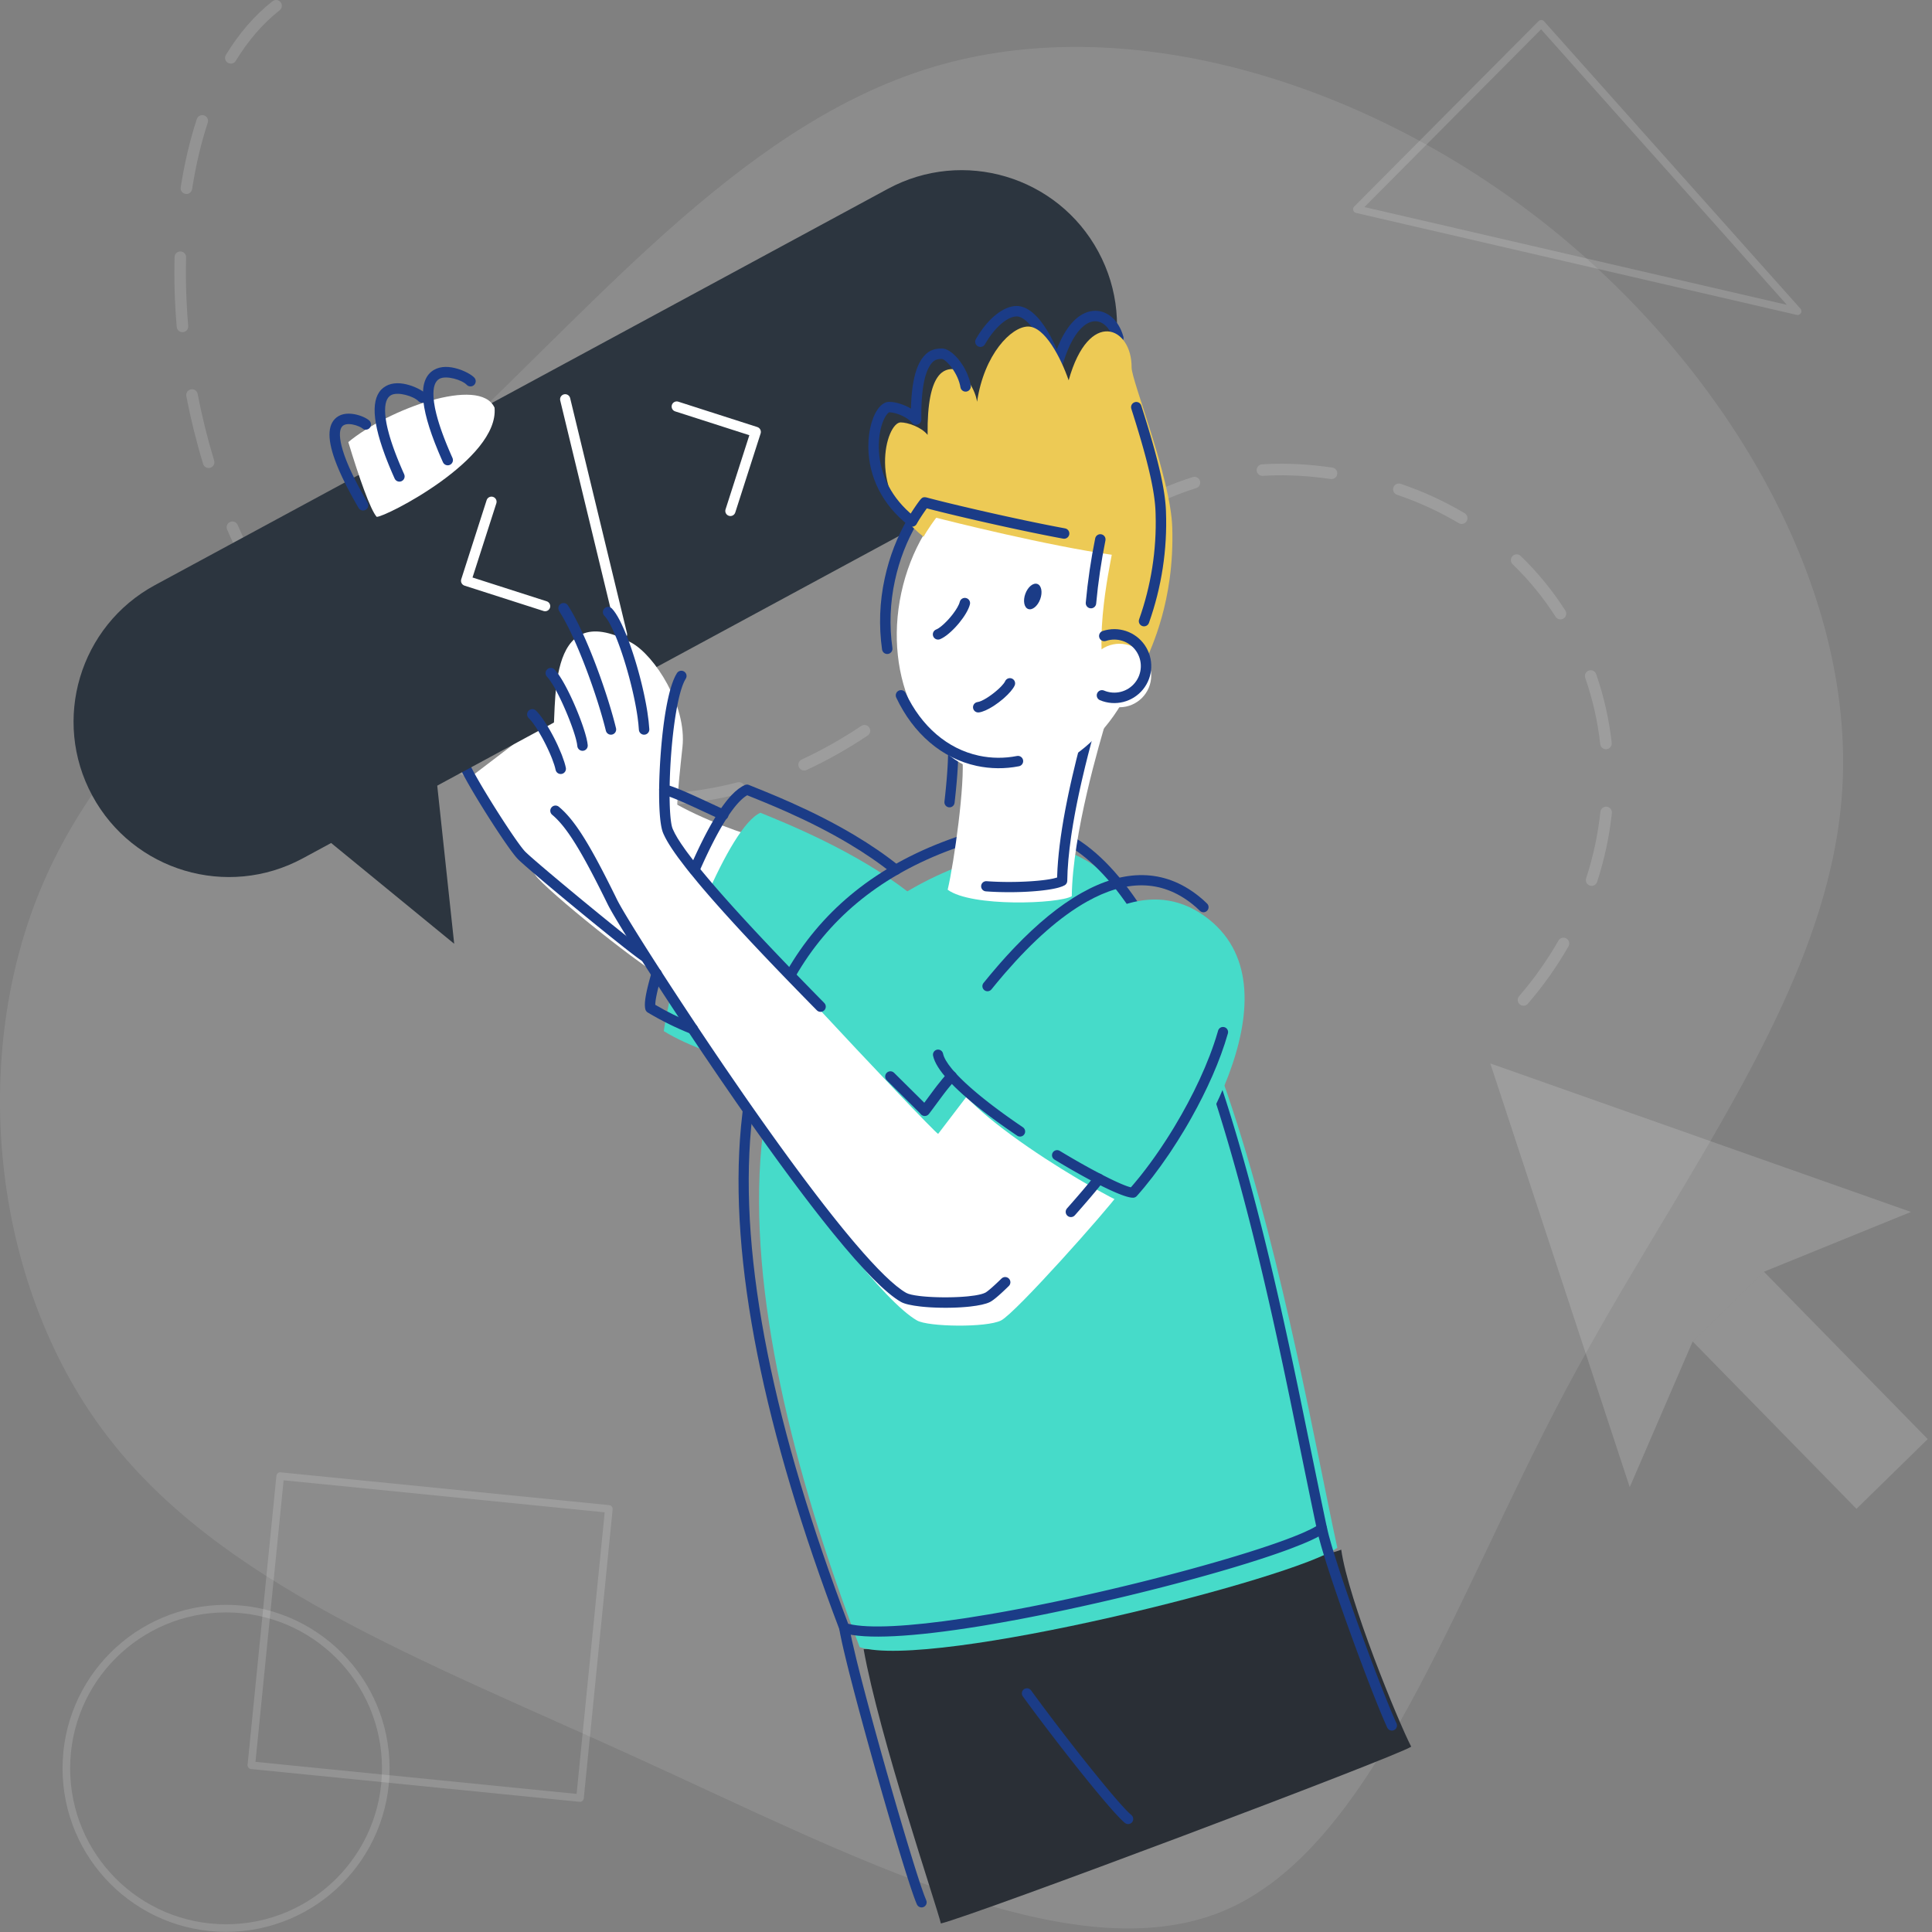 <svg width="420" height="420" viewBox="0 0 420 420" fill="none" xmlns="http://www.w3.org/2000/svg">
<rect x="0" y="0" width="420" height="420" fill="#808080" stroke="none"/>
<g clip-path="url(#clip0)">
<path opacity="0.1" d="M336.69 49.249C375.912 80.624 403.174 127.79 400.497 171.602C397.82 215.321 365.102 255.685 340.325 302.279C315.547 348.872 298.522 401.865 265.896 415.449C233.183 429.036 184.774 403.204 138.282 382.062C91.789 360.828 47.212 344.182 22.627 311.273C-1.962 278.459 -6.744 229.281 9.424 191.882C25.593 154.484 62.615 128.744 96.955 96.504C131.396 64.267 163.147 25.618 204.674 14.043C246.201 2.468 297.371 17.871 336.69 49.249Z" fill="white"/>
<path opacity="0.15" d="M59.243 0.266C55.392 3.28 51.998 7.201 49.109 11.922C48.747 12.514 48.933 13.286 49.524 13.648C50.115 14.01 50.888 13.824 51.25 13.233C53.989 8.758 57.186 5.064 60.79 2.243C61.336 1.816 61.432 1.027 61.005 0.481C60.578 -0.064 59.789 -0.161 59.243 0.266ZM42.783 25.886C41.272 30.494 40.1 35.47 39.285 40.726C39.178 41.411 39.647 42.052 40.332 42.159C41.017 42.265 41.658 41.796 41.765 41.111C42.56 35.986 43.7 31.143 45.168 26.668C45.384 26.01 45.025 25.301 44.367 25.085C43.708 24.869 42.999 25.227 42.783 25.886ZM37.949 55.883C37.82 60.857 37.976 65.943 38.416 71.071C38.475 71.762 39.083 72.273 39.773 72.214C40.464 72.155 40.976 71.547 40.916 70.857C40.485 65.821 40.332 60.828 40.458 55.948C40.476 55.255 39.928 54.679 39.236 54.661C38.543 54.643 37.967 55.19 37.949 55.883ZM40.506 86.111C41.465 91.096 42.685 96.028 44.155 100.856C44.357 101.52 45.058 101.893 45.721 101.691C46.384 101.49 46.758 100.788 46.556 100.125C45.112 95.382 43.914 90.535 42.97 85.637C42.839 84.956 42.181 84.511 41.501 84.642C40.82 84.773 40.375 85.431 40.506 86.111ZM49.371 115.115C51.409 119.841 53.699 124.38 56.227 128.69C56.578 129.288 57.347 129.488 57.945 129.137C58.543 128.787 58.743 128.018 58.392 127.42C55.917 123.2 53.674 118.754 51.675 114.121C51.401 113.484 50.662 113.191 50.026 113.465C49.389 113.74 49.096 114.478 49.371 115.115ZM64.82 141.279C68.035 145.333 71.497 149.067 75.194 152.452C75.705 152.92 76.499 152.885 76.967 152.374C77.435 151.863 77.4 151.069 76.889 150.601C73.291 147.307 69.92 143.671 66.787 139.719C66.357 139.176 65.567 139.085 65.024 139.516C64.481 139.946 64.39 140.736 64.82 141.279ZM87.327 161.748C91.644 164.477 96.188 166.79 100.948 168.668C101.592 168.923 102.321 168.606 102.576 167.961C102.83 167.317 102.514 166.588 101.869 166.333C97.256 164.514 92.853 162.272 88.668 159.627C88.082 159.256 87.307 159.431 86.937 160.017C86.567 160.603 86.741 161.378 87.327 161.748ZM115.594 172.922C120.806 173.934 125.823 174.612 130.661 174.966C131.353 175.016 131.954 174.497 132.004 173.806C132.055 173.114 131.536 172.513 130.844 172.462C126.107 172.116 121.188 171.452 116.072 170.458C115.392 170.326 114.733 170.771 114.601 171.451C114.469 172.131 114.913 172.79 115.594 172.922ZM145.901 174.979C151.128 174.579 156.137 173.751 160.965 172.51C161.637 172.338 162.041 171.654 161.869 170.982C161.696 170.311 161.012 169.907 160.341 170.079C155.654 171.284 150.791 172.087 145.709 172.476C145.018 172.529 144.501 173.132 144.554 173.823C144.607 174.514 145.21 175.031 145.901 174.979ZM175.344 167.383C179.865 165.299 184.256 162.813 188.623 159.904C189.199 159.52 189.356 158.741 188.971 158.164C188.587 157.587 187.808 157.431 187.231 157.815C182.969 160.654 178.692 163.076 174.293 165.104C173.663 165.394 173.388 166.139 173.678 166.769C173.969 167.398 174.714 167.673 175.344 167.383ZM200.759 150.744L201.338 150.257L201.918 149.766L202.5 149.27L203.377 148.514L203.967 148.002L204.562 147.481L205.162 146.952L205.769 146.414L206.384 145.865L207.007 145.305L207.961 144.442L208.609 143.851L209.605 142.939L210.631 141.992L211.333 141.341L212.051 140.673C212.558 140.201 212.585 139.407 212.113 138.9C211.64 138.393 210.846 138.365 210.339 138.838L209.276 139.826L207.911 141.086L206.923 141.992L205.962 142.866L205.334 143.434L204.411 144.262L203.805 144.801L202.911 145.591L202.322 146.106L201.738 146.614L201.159 147.114L200.582 147.608L200.008 148.096L199.148 148.819C198.617 149.264 198.546 150.055 198.991 150.587C199.436 151.118 200.227 151.189 200.759 150.744ZM223.025 130.391L224.141 129.366L225.226 128.378L225.933 127.739L226.627 127.116L227.311 126.507L227.984 125.912L228.647 125.33C228.757 125.234 228.867 125.139 228.976 125.044L229.627 124.48L230.27 123.928L230.907 123.387L231.538 122.856L232.164 122.335L232.786 121.822C232.889 121.737 232.993 121.653 233.096 121.569L233.713 121.068L234.329 120.575C234.871 120.143 234.96 119.353 234.528 118.811C234.095 118.269 233.306 118.18 232.764 118.612L232.452 118.862L231.826 119.366L231.198 119.878L230.567 120.398L229.933 120.927L229.293 121.465L228.648 122.013L227.997 122.572L227.338 123.142L226.671 123.725L225.995 124.32L225.309 124.928L224.26 125.868L223.546 126.513L222.819 127.174L222.078 127.852L221.323 128.546C220.814 129.016 220.782 129.81 221.252 130.319C221.722 130.829 222.516 130.861 223.025 130.391ZM246.554 112.113C250.985 109.55 255.438 107.551 260.038 106.107C260.7 105.899 261.067 105.194 260.86 104.533C260.652 103.872 259.947 103.504 259.286 103.712C254.503 105.214 249.882 107.288 245.297 109.94C244.697 110.287 244.492 111.054 244.839 111.654C245.186 112.254 245.954 112.46 246.554 112.113ZM274.515 103.444C278.591 103.194 282.822 103.328 287.238 103.861C287.923 103.944 288.602 104.034 289.277 104.131C289.963 104.231 290.599 103.755 290.699 103.069C290.798 102.383 290.322 101.746 289.636 101.647C288.942 101.547 288.243 101.454 287.539 101.369C282.973 100.818 278.591 100.679 274.361 100.939C273.67 100.982 273.143 101.577 273.186 102.269C273.228 102.961 273.823 103.487 274.515 103.444ZM303.693 107.555C308.484 109.183 312.968 111.251 317.114 113.726C317.709 114.082 318.48 113.887 318.835 113.292C319.19 112.697 318.996 111.927 318.401 111.572C314.103 109.005 309.458 106.864 304.501 105.178C303.845 104.955 303.132 105.306 302.909 105.963C302.686 106.619 303.037 107.332 303.693 107.555ZM328.834 122.667C332.4 126.105 335.525 129.929 338.172 134.073C338.545 134.657 339.321 134.828 339.905 134.455C340.489 134.082 340.66 133.306 340.287 132.722C337.535 128.412 334.284 124.435 330.576 120.86C330.077 120.379 329.282 120.393 328.801 120.892C328.32 121.391 328.335 122.186 328.834 122.667ZM344.618 147.37C346.234 152.002 347.327 156.828 347.877 161.759C347.953 162.447 348.574 162.943 349.263 162.867C349.952 162.79 350.448 162.169 350.371 161.48C349.8 156.364 348.666 151.353 346.988 146.543C346.76 145.889 346.044 145.544 345.39 145.772C344.735 146 344.39 146.716 344.618 147.37ZM347.909 176.488C347.393 181.361 346.358 186.203 344.812 190.935C344.597 191.594 344.956 192.303 345.615 192.518C346.274 192.733 346.982 192.374 347.198 191.715C348.799 186.815 349.871 181.801 350.405 176.752C350.478 176.063 349.979 175.445 349.289 175.372C348.6 175.299 347.982 175.799 347.909 176.488ZM338.795 204.478C336.378 208.71 333.522 212.753 330.243 216.561C329.791 217.086 329.85 217.878 330.376 218.331C330.901 218.783 331.693 218.724 332.145 218.198C335.529 214.269 338.478 210.095 340.974 205.723C341.318 205.121 341.109 204.355 340.507 204.011C339.905 203.667 339.139 203.877 338.795 204.478Z" fill="white"/>
<path d="M145.698 213.38C141.097 211.619 118.122 193.083 116.332 190.159C114.541 187.234 102.653 168.648 102.653 168.648L122.665 153.388C122.665 153.388 140.695 169.594 144.205 172.857C147.715 176.12 161.277 181.328 162.749 181.324C164.222 181.319 145.698 213.38 145.698 213.38Z" fill="white"/>
<path d="M100.688 165.598C101.266 165.354 101.932 165.625 102.176 166.203L102.212 166.285L102.291 166.462L102.381 166.655L102.536 166.972L102.652 167.2L102.843 167.569L103.055 167.966L103.287 168.389L103.623 168.992L104.085 169.8L104.483 170.485L104.904 171.199L105.346 171.938L105.922 172.889L106.519 173.864L107.008 174.654L107.505 175.449L108.179 176.515L108.787 177.467L109.392 178.402L109.75 178.952L110.453 180.017L110.908 180.697L111.13 181.026L111.563 181.661L111.977 182.26L112.371 182.82L112.652 183.211L112.831 183.458L113.087 183.805L113.249 184.02L113.478 184.318L113.621 184.498L113.756 184.664L113.882 184.815L113.999 184.95C114.018 184.972 114.036 184.992 114.054 185.012L114.158 185.122C114.174 185.139 114.19 185.156 114.206 185.171L114.288 185.252L114.487 185.442L114.729 185.666L115.17 186.064L115.513 186.369L116.097 186.88L116.994 187.657L117.747 188.303L119.139 189.486L120.675 190.781L122.327 192.164L124.064 193.61L125.857 195.096L126.584 195.695L128.044 196.896L130.219 198.677L131.639 199.832L133.016 200.947L134.656 202.267L135.585 203.01L136.465 203.709L137.29 204.36L138.054 204.957L138.75 205.495L139.173 205.819L139.561 206.112L139.912 206.374L140.225 206.603C140.274 206.638 140.321 206.672 140.367 206.705L140.618 206.881C140.772 206.986 140.897 207.067 140.99 207.121C141.534 207.434 141.721 208.128 141.407 208.672C141.094 209.215 140.4 209.402 139.856 209.089C139.755 209.03 139.622 208.945 139.461 208.835L139.197 208.652C139.15 208.618 139.101 208.583 139.05 208.547L138.725 208.311C138.668 208.269 138.609 208.226 138.549 208.181L138.167 207.896L137.75 207.58L137.062 207.052L136.304 206.464L135.483 205.82L134.301 204.884L133.032 203.871L131.691 202.793L129.938 201.374L128.856 200.494L127.39 199.297L125.174 197.477L123.343 195.965L121.558 194.482L120.182 193.333L118.553 191.964L117.05 190.693L115.959 189.762L114.983 188.921L114.336 188.356L113.947 188.015L113.436 187.558L113.144 187.293L112.894 187.061C112.78 186.954 112.682 186.859 112.601 186.779C112.49 186.668 112.363 186.528 112.221 186.362L112.044 186.15L111.853 185.913L111.649 185.653L111.321 185.222L111.089 184.908L110.845 184.575L110.592 184.223L110.196 183.663L109.781 183.067L109.496 182.652L109.056 182.004L108.756 181.558L108.296 180.868L107.985 180.397L107.354 179.432L106.716 178.444L106.236 177.692L105.756 176.935L105.281 176.178L104.656 175.171L104.197 174.425L103.749 173.688L103.314 172.966L102.895 172.262L102.625 171.804L102.236 171.137L101.868 170.498L101.636 170.089L101.415 169.694L101.107 169.132L100.917 168.779L100.74 168.445L100.578 168.13L100.43 167.835C100.384 167.741 100.34 167.65 100.298 167.562L100.183 167.312L100.084 167.086C99.84 166.508 100.11 165.842 100.688 165.598Z" fill="#1B3C87"/>
<path d="M291.573 336.883C286.863 338.974 202.398 358.347 187.744 358.523C191.12 377.423 203.662 414.399 204.54 418.151C212.041 416.331 303.399 381.966 306.784 379.711C303.977 374.302 293.125 347.876 291.573 336.883Z" fill="#2A2F36"/>
<path d="M33.702 127.192L193 41.06C209.404 32.19 229.892 38.298 238.761 54.702C247.631 71.105 241.523 91.593 225.119 100.463L65.821 186.595C49.417 195.465 28.929 189.357 20.06 172.953C11.19 156.55 17.298 136.062 33.702 127.192Z" fill="#2C353F"/>
<path d="M105.789 108.735C105.976 108.152 106.6 107.832 107.183 108.019C107.744 108.199 108.062 108.783 107.919 109.346L107.9 109.413L102.721 125.542L118.846 130.717C119.407 130.897 119.725 131.481 119.582 132.044L119.563 132.111C119.383 132.672 118.799 132.99 118.236 132.847L118.168 132.828L100.988 127.315C100.427 127.135 100.109 126.551 100.252 125.988L100.271 125.92L105.789 108.735Z" fill="white"/>
<path d="M146.061 88.037C146.241 87.476 146.825 87.158 147.388 87.301L147.456 87.32L164.636 92.838C165.197 93.018 165.515 93.602 165.372 94.165L165.353 94.232L159.839 111.413C159.652 111.996 159.028 112.316 158.445 112.129C157.884 111.95 157.566 111.365 157.709 110.803L157.728 110.735L162.903 94.61L146.778 89.431C146.217 89.251 145.899 88.667 146.042 88.104L146.061 88.037Z" fill="white"/>
<path d="M122.606 85.725C123.178 85.587 123.754 85.92 123.925 86.475L123.944 86.542L136.301 137.645C136.445 138.24 136.079 138.839 135.484 138.983C134.912 139.121 134.336 138.788 134.165 138.234L134.146 138.166L121.789 87.063C121.645 86.468 122.011 85.869 122.606 85.725Z" fill="white"/>
<path d="M107.509 88.618C104.301 81.636 84.263 89.003 75.717 96.11C78.093 103.921 80.506 110.794 81.883 112.354C83.569 112.53 108.564 99.879 107.509 88.618Z" fill="white"/>
<path d="M198.437 194.714C186.506 185.093 170.07 178.65 165.318 176.688C161.863 178.182 157.42 186.072 153.504 195.024C146.502 208.172 144.301 224.152 144.301 224.152C155.144 230.891 177.638 235.196 181.603 235.196C185.569 235.196 198.437 194.714 198.437 194.714Z" fill="#46DBC9"/>
<path d="M220.487 184.616C262.437 174.555 281.609 294.707 290.72 336.468C281.797 343.111 202.645 363.04 186.891 358.087C157.851 281.609 147.773 202.052 220.487 184.616Z" fill="#46DBC9"/>
<path d="M216.882 179.355C182.277 187.652 164.302 210.267 161.081 244.925C158.362 274.177 166.176 311.287 182.508 354.298C182.629 354.615 182.888 354.86 183.212 354.962C188.037 356.479 198.668 355.843 212.787 353.561L214.1 353.346C216.305 352.98 218.591 352.575 220.949 352.133L222.372 351.863L223.813 351.585C224.054 351.538 224.296 351.491 224.539 351.443L226.004 351.152C226.25 351.103 226.496 351.053 226.743 351.003L228.232 350.699C228.481 350.648 228.731 350.596 228.982 350.544L230.494 350.228L232.021 349.903C233.043 349.684 234.075 349.46 235.116 349.23L236.685 348.881L238.266 348.524L239.679 348.201C239.914 348.147 240.149 348.093 240.383 348.039L241.788 347.712C242.022 347.657 242.255 347.602 242.488 347.548L243.882 347.217C244.114 347.162 244.346 347.106 244.577 347.051L245.96 346.717L247.334 346.382L248.698 346.044L250.053 345.706L251.397 345.366L252.729 345.026L254.048 344.684L255.355 344.342C255.572 344.285 255.788 344.228 256.003 344.171L257.289 343.829L258.56 343.486C258.771 343.429 258.98 343.372 259.19 343.315L260.437 342.973L261.667 342.632L262.881 342.291L264.076 341.952L265.252 341.613C265.446 341.557 265.64 341.501 265.832 341.444L266.979 341.108L268.105 340.774L269.209 340.441L270.291 340.11C270.47 340.056 270.648 340.001 270.824 339.946L271.872 339.619C272.045 339.565 272.216 339.511 272.387 339.457L273.398 339.134C273.565 339.08 273.73 339.027 273.895 338.974L274.869 338.656L275.816 338.341C276.128 338.236 276.435 338.132 276.737 338.029L277.63 337.722C278.07 337.569 278.499 337.418 278.917 337.268L279.738 336.971L280.529 336.678C284.149 335.323 286.762 334.122 288.035 333.174C288.384 332.914 288.549 332.474 288.456 332.049L288.099 330.375L287.148 325.819L284.901 314.894L282.318 302.298L282.173 301.6L281.519 298.489L281.034 296.201L280.552 293.951L280.073 291.735L279.596 289.553L279.122 287.402L278.806 285.985L278.491 284.58L278.019 282.497L277.548 280.439L277.076 278.405L276.761 277.061L276.288 275.063L275.972 273.742L275.496 271.776L275.018 269.825L274.698 268.533L274.376 267.248L274.053 265.967L273.728 264.692L273.402 263.421L273.037 262.015L272.634 260.48L272.23 258.959L271.825 257.451L271.419 255.955L271.011 254.473C270.943 254.228 270.875 253.982 270.807 253.737L270.397 252.275L269.985 250.826C269.848 250.345 269.711 249.867 269.573 249.39L269.159 247.968C269.089 247.732 269.02 247.496 268.951 247.261L268.534 245.859C268.256 244.928 267.977 244.006 267.697 243.093L267.276 241.73C267.135 241.278 266.994 240.828 266.853 240.381L266.429 239.045L266.003 237.722C265.932 237.503 265.861 237.284 265.789 237.066L265.361 235.763L264.931 234.474C264.715 233.833 264.499 233.197 264.282 232.566L263.848 231.311C263.703 230.895 263.557 230.481 263.411 230.069L262.973 228.841C262.9 228.637 262.827 228.434 262.754 228.232L262.313 227.024C262.239 226.824 262.165 226.624 262.091 226.425L261.648 225.238C258.313 216.384 254.816 208.682 251.112 202.174C241.052 184.499 229.717 176.276 216.882 179.355ZM249.185 203.271C253.08 210.113 256.752 218.325 260.253 227.849L260.69 229.046C261.053 230.049 261.414 231.067 261.774 232.099L262.205 233.344C262.419 233.969 262.634 234.6 262.847 235.236L263.274 236.515C263.416 236.943 263.557 237.374 263.699 237.807L264.122 239.113L264.544 240.432L264.964 241.764C265.033 241.988 265.103 242.211 265.173 242.436L265.591 243.788C265.73 244.241 265.869 244.697 266.007 245.154L266.422 246.533L266.835 247.926L267.247 249.332C267.315 249.567 267.384 249.803 267.452 250.039L267.862 251.465L268.27 252.904L268.677 254.356C268.745 254.599 268.813 254.843 268.88 255.087L269.285 256.558L269.689 258.043C269.756 258.292 269.823 258.541 269.89 258.791L270.292 260.295C270.359 260.547 270.425 260.799 270.492 261.052L270.892 262.576L271.255 263.975L271.743 265.877L272.066 267.151L272.387 268.43L272.707 269.715L273.184 271.654L273.501 272.956L273.817 274.265L274.132 275.582L274.447 276.908L274.761 278.243L275.075 279.588L275.545 281.624L275.859 282.995L276.172 284.378L276.644 286.474L277.116 288.6L277.59 290.756L278.066 292.944L278.385 294.421L278.866 296.667L279.35 298.949L280.409 304.018L284.993 326.346L285.876 330.58L286.131 331.783L286.127 331.786C285.434 332.209 284.481 332.682 283.298 333.198L282.736 333.438C281.772 333.844 280.674 334.274 279.458 334.724L278.713 334.995C278.587 335.041 278.459 335.087 278.331 335.133L277.545 335.412C277.411 335.459 277.277 335.506 277.141 335.553L276.315 335.838C276.175 335.885 276.034 335.933 275.892 335.982L275.027 336.272L274.137 336.566C273.987 336.616 273.835 336.665 273.683 336.715L272.757 337.014L271.807 337.316L270.835 337.622L269.84 337.929L268.825 338.24L267.788 338.552L266.732 338.867L265.656 339.184L264.562 339.502C264.378 339.555 264.193 339.608 264.008 339.662L262.886 339.982L261.748 340.303L260.594 340.626L259.423 340.949L258.238 341.273C258.039 341.327 257.84 341.381 257.64 341.435L256.434 341.759L255.214 342.083L253.981 342.407L252.737 342.731L251.481 343.054L250.214 343.377L248.937 343.698L247.651 344.018C247.436 344.071 247.221 344.125 247.005 344.178L245.706 344.496L244.4 344.812L242.427 345.283L241.104 345.595L239.776 345.904L238.443 346.21L236.997 346.538L235.511 346.871L234.037 347.197C233.793 347.25 233.549 347.304 233.305 347.357L231.849 347.672L230.406 347.979C230.166 348.03 229.927 348.08 229.689 348.13L228.265 348.427L226.854 348.716L225.458 348.997L224.076 349.271C223.618 349.361 223.162 349.45 222.708 349.537L221.356 349.796L220.019 350.046L218.698 350.289C218.26 350.369 217.825 350.447 217.393 350.524L216.105 350.751L214.833 350.969C213.361 351.219 211.923 351.453 210.524 351.669L209.334 351.85C197.729 353.588 188.904 354.086 184.534 353.028L184.384 352.99L184.581 353.511C168.358 310.788 160.607 273.977 163.289 245.13C166.425 211.382 183.756 189.578 217.399 181.511C229.034 178.72 239.557 186.354 249.185 203.271Z" fill="#1B3C87"/>
<path d="M243.072 259.638C240.872 262.822 220.788 285.474 217.605 287.064C214.421 288.653 201.792 288.449 199.361 287.064C185.159 278.982 139.365 207.841 136.056 201.106C132.747 194.371 127.978 184.825 123.69 181.273C123 176.048 126.744 169.209 120.097 160.934C121.318 155.103 117.926 129.334 137.248 139.708C142.335 142.49 149.33 153.396 148.363 162.377C147.397 171.359 146.23 181.562 148.162 185.753C150.095 189.945 202.587 245.821 203.942 246.499C205.615 244.311 212.279 235.572 212.279 235.572L243.072 259.638Z" fill="white"/>
<path d="M262.763 199.826C283.06 215.915 258.375 253.213 249.234 263.45C245.051 263.634 208.715 242.24 206.854 233.464C212.12 225.604 240.144 181.893 262.763 199.826Z" fill="#46DBC9"/>
<path d="M143.071 210.595C143.673 210.771 144.019 211.401 143.844 212.003L143.66 212.641L143.49 213.248L143.285 214.008L143.146 214.543L143.021 215.047L142.945 215.366L142.841 215.819L142.779 216.104L142.696 216.508L142.647 216.76L142.585 217.114L142.551 217.334L142.521 217.541L142.497 217.735L142.478 217.917C142.476 217.946 142.473 217.974 142.471 218.002L142.46 218.165L142.454 218.314L142.453 218.44L142.489 218.461C145.05 219.964 147.715 221.281 150.465 222.402L151.016 222.623C151.599 222.855 151.884 223.515 151.653 224.098C151.422 224.681 150.761 224.966 150.178 224.735C146.935 223.449 143.802 221.9 140.81 220.106C140.55 219.95 140.364 219.698 140.291 219.404C140.24 219.199 140.209 218.965 140.196 218.702L140.19 218.521V218.331C140.19 218.299 140.191 218.266 140.192 218.233L140.2 218.029C140.202 217.994 140.204 217.959 140.207 217.923L140.224 217.704C140.231 217.629 140.238 217.553 140.247 217.475L140.275 217.235C140.281 217.195 140.286 217.153 140.292 217.112L140.329 216.856L140.372 216.59L140.421 216.312L140.476 216.023L140.537 215.723L140.603 215.41L140.676 215.086L140.754 214.75L140.838 214.401L140.929 214.04L141.075 213.473L141.181 213.079L141.35 212.463L141.471 212.036L141.663 211.368C141.838 210.766 142.469 210.42 143.071 210.595Z" fill="#1B3C87"/>
<path d="M161.95 170.651C162.225 170.532 162.536 170.53 162.813 170.644L166.505 172.142C168.39 172.915 170.135 173.656 171.935 174.459C176.794 176.627 181.372 178.944 185.688 181.516C189.257 183.643 192.526 185.877 195.447 188.228C195.924 188.612 195.999 189.31 195.615 189.787C195.231 190.264 194.533 190.339 194.056 189.955C191.221 187.673 188.038 185.497 184.553 183.421C180.319 180.897 175.817 178.619 171.032 176.484C169.477 175.79 167.961 175.143 166.357 174.479L164.993 173.92L162.435 172.884L162.399 172.905C161.855 173.221 161.279 173.702 160.672 174.339L160.48 174.545C160.383 174.651 160.286 174.761 160.188 174.874L159.99 175.106C159.957 175.146 159.924 175.186 159.891 175.226L159.691 175.474L159.489 175.732C159.455 175.775 159.421 175.82 159.388 175.864L159.183 176.137L158.977 176.42L158.769 176.713L158.559 177.015C158.524 177.067 158.489 177.118 158.453 177.17L158.241 177.488L158.027 177.815C157.991 177.87 157.955 177.926 157.92 177.982L157.703 178.324L157.485 178.676L157.266 179.037L157.045 179.407L156.822 179.787L156.598 180.177L156.373 180.575C156.335 180.643 156.298 180.71 156.26 180.778L156.032 181.191L155.803 181.613L155.573 182.044L155.341 182.485L155.109 182.934L154.757 183.625L154.521 184.097L154.284 184.577L154.045 185.067L153.686 185.817L153.444 186.329L153.08 187.112L152.837 187.645L152.469 188.46L152.222 189.014L151.972 189.582C151.727 190.143 151.074 190.399 150.513 190.154C149.952 189.908 149.696 189.255 149.941 188.694L150.209 188.086L150.475 187.487L150.74 186.898L151.004 186.318L151.267 185.748L151.528 185.188L151.789 184.637C151.832 184.546 151.875 184.455 151.919 184.365L152.177 183.829L152.435 183.303L152.692 182.786L152.947 182.279L153.201 181.782C153.243 181.7 153.286 181.619 153.328 181.537L153.58 181.055L153.832 180.583C153.874 180.505 153.915 180.428 153.957 180.351L154.207 179.894L154.455 179.447L154.703 179.01L154.949 178.583L155.195 178.167L155.439 177.761L155.682 177.365L155.924 176.979L156.165 176.603L156.404 176.238L156.643 175.884C156.683 175.826 156.723 175.768 156.762 175.711L156.999 175.372C157.039 175.316 157.078 175.261 157.117 175.206L157.353 174.883C157.549 174.618 157.743 174.365 157.937 174.122L158.169 173.836C158.323 173.649 158.476 173.47 158.629 173.297L158.858 173.043L159.085 172.801C160.069 171.773 161.024 171.051 161.95 170.651Z" fill="#1B3C87"/>
<path d="M147.161 146.332C147.5 145.804 148.203 145.651 148.73 145.99C149.258 146.329 149.411 147.032 149.072 147.559C149.008 147.659 148.945 147.767 148.882 147.884L148.788 148.066L148.694 148.262C148.632 148.396 148.571 148.539 148.51 148.69L148.419 148.923L148.328 149.169L148.239 149.426L148.15 149.694L148.062 149.975C148.048 150.022 148.033 150.07 148.019 150.119L147.933 150.416L147.847 150.724L147.763 151.042L147.68 151.371L147.597 151.711C147.584 151.768 147.57 151.826 147.557 151.884L147.476 152.239L147.397 152.603L147.318 152.976L147.242 153.359L147.166 153.751L147.091 154.152L147.018 154.561L146.911 155.191L146.841 155.621L146.773 156.059L146.706 156.505L146.609 157.187L146.515 157.885L146.424 158.598L146.366 159.082L146.254 160.068L146.175 160.823L146.125 161.333L146.052 162.108L146.006 162.63L145.941 163.423L145.9 163.957L145.86 164.496L145.812 165.21L145.754 166.156L145.716 166.858L145.671 167.783L145.634 168.693L145.612 169.365L145.593 170.027L145.579 170.677L145.569 171.315L145.563 171.94L145.561 172.551L145.564 173.146L145.57 173.726L145.585 174.473L145.595 174.834L145.606 175.188L145.62 175.532L145.635 175.868L145.67 176.511L145.713 177.116L145.736 177.403L145.775 177.814L145.803 178.074L145.848 178.444L145.88 178.675L145.913 178.895L145.949 179.103L145.985 179.298L146.024 179.481L146.064 179.65C146.071 179.678 146.078 179.704 146.085 179.73L146.127 179.88C146.163 179.999 146.201 180.103 146.24 180.193L146.285 180.294C146.753 181.408 147.655 182.885 148.961 184.698L149.345 185.226C149.674 185.672 150.026 186.138 150.4 186.623L150.859 187.213L151.34 187.821C151.422 187.924 151.505 188.027 151.588 188.131L152.101 188.766C152.188 188.873 152.276 188.981 152.365 189.089L152.908 189.749L153.472 190.427L154.057 191.121L154.662 191.832L155.287 192.56L155.932 193.305C156.041 193.43 156.151 193.556 156.262 193.683L156.937 194.452L157.631 195.238L158.345 196.039L159.077 196.857L159.829 197.69L160.6 198.539L161.39 199.404L162.199 200.284L163.025 201.179L163.87 202.09L164.734 203.015L165.615 203.955L166.97 205.394L167.896 206.371L169.317 207.863L170.285 208.876L171.77 210.421L173.293 211.998L174.853 213.605L176.45 215.243L178.083 216.91L179.192 218.038C179.632 218.485 179.626 219.204 179.179 219.644C178.732 220.084 178.013 220.079 177.573 219.632L175.886 217.915L174.238 216.229L173.16 215.123L171.575 213.49L170.54 212.42L169.523 211.364L168.523 210.323L167.541 209.296L166.101 207.783L165.164 206.794L164.244 205.819L163.343 204.859L162.027 203.448L161.172 202.527L160.336 201.621L159.519 200.73L158.721 199.855L157.942 198.996L157.182 198.152L156.442 197.325L155.721 196.513L155.02 195.718L154.339 194.939C154.227 194.81 154.116 194.682 154.006 194.555L153.355 193.8L152.723 193.062C152.62 192.94 152.517 192.819 152.415 192.699L151.815 191.985C151.027 191.045 150.294 190.149 149.617 189.299L149.12 188.67C146.686 185.567 145.044 183.108 144.266 181.347L144.197 181.187L144.181 181.153C144.096 180.961 144.017 180.733 143.944 180.47L143.891 180.266L143.839 180.049L143.79 179.82L143.744 179.578C143.736 179.537 143.729 179.495 143.721 179.453L143.678 179.194C143.671 179.149 143.664 179.105 143.657 179.06L143.617 178.783C143.611 178.736 143.605 178.688 143.598 178.64L143.562 178.347L143.528 178.042L143.481 177.566L143.452 177.235L143.414 176.721L143.38 176.185L143.352 175.628L143.336 175.246L143.316 174.657L143.301 174.049L143.291 173.423L143.286 172.781L143.285 172.344L143.289 171.675L143.297 170.993L143.31 170.296L143.329 169.587L143.344 169.107L143.361 168.623L143.391 167.887L143.425 167.141L143.465 166.386L143.509 165.623L143.542 165.11L143.595 164.335L143.658 163.479L143.703 162.915L143.749 162.356L143.823 161.527L143.875 160.981L143.957 160.174L144.013 159.643L144.072 159.118L144.133 158.6L144.227 157.836L144.292 157.335L144.359 156.841L144.428 156.354L144.499 155.876L144.572 155.404L144.646 154.941L144.723 154.486L144.801 154.039L144.88 153.601L144.962 153.172L145.045 152.751L145.13 152.34L145.217 151.938L145.305 151.545L145.395 151.162L145.486 150.789L145.579 150.427L145.674 150.074C145.706 149.958 145.738 149.844 145.771 149.732L145.869 149.401L145.968 149.081C145.985 149.028 146.002 148.976 146.018 148.924L146.12 148.621C146.154 148.521 146.189 148.424 146.224 148.329L146.328 148.048L146.435 147.779C146.667 147.209 146.909 146.724 147.161 146.332Z" fill="#1B3C87"/>
<path d="M206.063 233.213C206.495 232.758 207.214 232.74 207.669 233.171C208.124 233.603 208.143 234.322 207.711 234.777C207.18 235.336 206.648 235.952 206.074 236.665L205.757 237.064C205.703 237.132 205.649 237.201 205.595 237.271L205.262 237.702L204.822 238.286L202.604 241.282L202.067 241.996L201.925 242.179C201.485 242.741 200.641 242.763 200.173 242.223L200.025 242.048L199.923 241.937L199.669 241.678L192.768 234.831C192.323 234.39 192.319 233.671 192.761 233.225C193.202 232.779 193.921 232.776 194.367 233.218L200.806 239.601L200.931 239.727L203.103 236.791L203.295 236.537L203.669 236.047C204.528 234.936 205.291 234.027 206.063 233.213Z" fill="#1B3C87"/>
<path d="M119.887 175.529C120.287 175.046 121.003 174.979 121.486 175.379C121.856 175.685 122.223 176.019 122.59 176.385L122.81 176.607C122.847 176.645 122.883 176.683 122.92 176.722L123.14 176.956C123.177 176.995 123.214 177.035 123.25 177.075L123.471 177.321L123.692 177.575L123.913 177.836L124.135 178.106L124.358 178.384L124.581 178.67C124.618 178.718 124.656 178.767 124.693 178.816L124.918 179.115L125.144 179.423L125.372 179.739L125.6 180.065C125.638 180.12 125.677 180.175 125.715 180.231L125.946 180.57L126.179 180.918L126.413 181.275C126.452 181.336 126.491 181.397 126.531 181.458L126.887 182.019L127.127 182.405L127.37 182.802L127.615 183.208L127.862 183.624L128.112 184.05L128.364 184.487L128.748 185.162L129.138 185.861L129.403 186.34L129.805 187.08L130.215 187.845L130.493 188.369L130.917 189.176L131.495 190.294L131.94 191.163L132.547 192.364L133.015 193.298L133.655 194.586L134.147 195.586C134.181 195.654 134.217 195.727 134.257 195.804L134.386 196.05C134.409 196.094 134.433 196.138 134.457 196.183L134.698 196.622L134.978 197.119L135.297 197.672L135.653 198.279L135.91 198.712L136.471 199.646L137.092 200.666L137.947 202.055L138.692 203.251L139.486 204.517L140.328 205.851L141.442 207.603L142.38 209.069L143.857 211.362L144.884 212.948L146.211 214.986L147.028 216.235L148.139 217.927L149.559 220.079L151.007 222.263L152.479 224.47L154.268 227.138L155.47 228.92L156.197 229.992L157.56 231.998C158.924 233.999 160.286 235.98 161.628 237.912L162.605 239.316L163.573 240.701L164.533 242.068L165.484 243.417L166.427 244.747L167.36 246.057C167.67 246.491 167.978 246.922 168.284 247.349L169.199 248.621C169.351 248.832 169.502 249.041 169.653 249.25L170.554 250.492L171.444 251.714C171.592 251.916 171.739 252.118 171.886 252.318L172.762 253.509C173.052 253.903 173.341 254.293 173.628 254.68L174.483 255.83C174.625 256.02 174.766 256.209 174.907 256.397L175.747 257.514L176.576 258.61L177.394 259.685L178.201 260.736L178.996 261.766C179.128 261.935 179.259 262.104 179.39 262.272L180.168 263.267C180.426 263.595 180.682 263.919 180.935 264.24L181.69 265.188C181.94 265.501 182.188 265.809 182.433 266.114L183.164 267.015L183.883 267.893C184.358 268.469 184.824 269.03 185.282 269.574L185.963 270.378C190.681 275.915 194.445 279.606 196.995 281.057C197.493 281.341 198.502 281.564 199.798 281.725L200.176 281.769L200.568 281.81L200.974 281.847L201.391 281.881L201.82 281.911L202.258 281.938L202.705 281.961L203.16 281.981L203.62 281.997L204.086 282.01C204.164 282.012 204.242 282.013 204.321 282.015L204.792 282.022L205.266 282.026L205.74 282.026C205.819 282.025 205.898 282.025 205.977 282.024L206.451 282.019L206.923 282.009L207.392 281.997L207.857 281.98L208.316 281.96L208.769 281.936L209.214 281.908L209.65 281.876L210.076 281.841L210.491 281.802C210.968 281.754 211.419 281.698 211.837 281.634L212.187 281.578C213.04 281.431 213.728 281.249 214.168 281.028C214.193 281.016 214.22 281.001 214.249 280.985L214.341 280.928L214.444 280.859C214.462 280.847 214.481 280.834 214.5 280.82L214.62 280.733L214.75 280.634C214.773 280.616 214.796 280.598 214.819 280.58L214.966 280.462L215.122 280.334L215.289 280.193L215.557 279.962L215.748 279.794L216.051 279.521L216.375 279.224L216.718 278.904L217.205 278.441L217.591 278.068C217.634 278.026 217.679 277.983 217.723 277.939C218.172 277.501 218.891 277.51 219.329 277.958C219.767 278.407 219.759 279.126 219.31 279.564L218.854 280.007L218.421 280.42L218.011 280.806L217.624 281.163L217.258 281.491L217.027 281.695L216.806 281.885L216.595 282.063L216.393 282.228L216.201 282.381L216.018 282.52L215.845 282.647L215.682 282.761C215.629 282.797 215.578 282.831 215.528 282.863L215.384 282.951C215.314 282.992 215.248 283.028 215.185 283.06C214.301 283.502 212.763 283.823 210.92 284.028L210.472 284.074C210.321 284.089 210.168 284.103 210.014 284.117L209.546 284.154L209.069 284.188C208.989 284.193 208.909 284.198 208.828 284.203L208.341 284.23C208.26 284.234 208.178 284.237 208.095 284.241L207.6 284.261C207.517 284.264 207.434 284.267 207.351 284.27L206.849 284.283L206.345 284.292L205.84 284.298C205.672 284.298 205.503 284.298 205.334 284.298L204.829 284.293L204.326 284.285L203.826 284.272C203.742 284.27 203.66 284.267 203.577 284.264L203.083 284.245C203.001 284.242 202.919 284.238 202.837 284.234L202.352 284.209L201.873 284.179C201.715 284.168 201.558 284.157 201.403 284.145L200.942 284.106C200.79 284.093 200.64 284.079 200.492 284.064L200.052 284.017C198.175 283.805 196.651 283.475 195.871 283.031C192.549 281.14 187.546 276.004 181.237 268.25L180.488 267.326L179.728 266.378L178.956 265.406C178.826 265.242 178.696 265.077 178.566 264.911L177.776 263.904L176.975 262.874L176.163 261.821C175.754 261.289 175.341 260.748 174.924 260.199L174.084 259.09L173.233 257.958C172.805 257.387 172.373 256.808 171.937 256.22L171.06 255.034C170.766 254.636 170.47 254.233 170.172 253.827L169.274 252.599L168.366 251.35C168.214 251.14 168.062 250.93 167.909 250.718L166.986 249.438L166.053 248.138L165.111 246.818L164.159 245.478L163.198 244.118L162.228 242.739L161.248 241.341L160.26 239.924C160.095 239.686 159.929 239.447 159.763 239.208C157.483 235.926 155.148 232.506 152.844 229.09L152.118 228.012L150.693 225.886L149.004 223.353L147.345 220.85L145.993 218.799L144.414 216.388L143.139 214.431L142.149 212.904L140.722 210.69L139.59 208.922L138.307 206.903L137.502 205.627L136.74 204.411L135.851 202.98L135.195 201.913L134.735 201.159L134.306 200.449L133.907 199.782L133.424 198.965L133.101 198.407L132.904 198.063L132.639 197.59L132.481 197.303L132.34 197.04C132.318 196.998 132.297 196.957 132.276 196.917L132.16 196.691L131.32 194.991L130.861 194.07L130.264 192.882L129.683 191.741L129.258 190.916L128.705 189.854L128.166 188.837L127.771 188.103L127.384 187.392L127.004 186.706L126.754 186.262L126.508 185.828L126.143 185.196L125.904 184.787L125.549 184.193L125.316 183.809L125.086 183.435L124.857 183.07L124.631 182.715L124.407 182.37L124.185 182.034L123.965 181.707L123.747 181.389L123.531 181.081L123.316 180.781C123.281 180.732 123.245 180.683 123.21 180.635L122.998 180.348L122.787 180.071C122.752 180.025 122.717 179.98 122.682 179.935L122.473 179.67L122.266 179.414L122.059 179.166C122.025 179.126 121.991 179.086 121.956 179.046L121.751 178.81C121.717 178.772 121.683 178.734 121.649 178.696L121.446 178.472C121.344 178.363 121.243 178.256 121.142 178.153L120.94 177.949C120.839 177.849 120.739 177.752 120.638 177.658L120.438 177.474C120.371 177.414 120.304 177.355 120.238 177.297L120.038 177.128C119.554 176.728 119.487 176.012 119.887 175.529Z" fill="#1B3C87"/>
<path d="M237.93 255.607C238.288 255.092 238.995 254.963 239.511 255.321C240.026 255.678 240.155 256.386 239.798 256.901L239.63 257.135L239.42 257.414L239.236 257.652L238.879 258.1L238.463 258.612L237.786 259.427L237.124 260.212L236.517 260.921L235.591 261.994L234.432 263.322L233.658 264.201C233.243 264.671 232.525 264.716 232.055 264.301C231.585 263.886 231.54 263.168 231.955 262.698L232.86 261.669L233.712 260.693L234.632 259.629L235.575 258.526L236.198 257.785L236.827 257.025L237.135 256.645L237.524 256.154L237.684 255.946L237.777 255.821L237.896 255.656C237.908 255.639 237.92 255.623 237.93 255.607Z" fill="#1B3C87"/>
<path d="M131.402 132.252C131.851 131.814 132.571 131.824 133.008 132.273C134.109 133.402 135.349 135.882 136.525 138.974L136.731 139.526C136.8 139.712 136.869 139.9 136.937 140.09L137.14 140.664L137.341 141.249C137.408 141.446 137.474 141.644 137.54 141.843L137.737 142.445C137.769 142.546 137.802 142.647 137.834 142.749L138.026 143.361L138.215 143.98C138.246 144.084 138.277 144.187 138.308 144.291L138.492 144.917L138.671 145.547L138.847 146.179C138.876 146.285 138.905 146.391 138.933 146.496L139.103 147.131C139.158 147.343 139.213 147.555 139.267 147.767L139.426 148.402C139.453 148.508 139.479 148.614 139.504 148.719L139.656 149.352L139.802 149.983L139.942 150.61C139.965 150.714 139.988 150.818 140.01 150.922L140.141 151.542C140.226 151.953 140.307 152.361 140.384 152.764L140.495 153.364C140.548 153.662 140.599 153.957 140.648 154.248L140.74 154.825C140.947 156.16 141.09 157.408 141.156 158.517C141.192 159.143 140.715 159.68 140.088 159.717C139.462 159.754 138.925 159.276 138.888 158.65C138.84 157.833 138.745 156.931 138.611 155.967L138.533 155.436L138.449 154.893C138.404 154.619 138.357 154.341 138.308 154.06L138.205 153.493L138.096 152.918C138.077 152.822 138.058 152.725 138.039 152.628L137.92 152.043C137.879 151.847 137.837 151.65 137.795 151.452L137.664 150.856C137.642 150.757 137.619 150.657 137.596 150.557L137.458 149.956L137.314 149.352L137.165 148.746L137.011 148.139L136.853 147.533C136.827 147.432 136.8 147.331 136.773 147.23L136.609 146.626C136.581 146.525 136.553 146.424 136.525 146.324L136.356 145.723L136.183 145.126L136.008 144.534L135.829 143.947L135.648 143.366C135.618 143.27 135.587 143.174 135.557 143.079L135.372 142.51L135.186 141.949L134.998 141.398C134.967 141.307 134.935 141.216 134.904 141.126L134.714 140.591L134.523 140.068L134.331 139.558C134.268 139.39 134.204 139.224 134.14 139.061L133.947 138.579C133.05 136.364 132.156 134.652 131.381 133.858C130.944 133.409 130.953 132.69 131.402 132.252Z" fill="#1B3C87"/>
<path d="M121.9 131.274C122.428 130.934 123.131 131.087 123.47 131.614C124.19 132.734 124.938 134.089 125.689 135.603L125.972 136.179C126.254 136.761 126.536 137.365 126.817 137.985L127.098 138.611C127.145 138.717 127.192 138.822 127.239 138.929L127.518 139.57L127.796 140.221L128.073 140.88L128.348 141.547C128.394 141.659 128.439 141.771 128.485 141.883L128.756 142.559C128.801 142.672 128.846 142.786 128.891 142.899L129.159 143.583L129.424 144.27L129.685 144.961L129.943 145.653L130.198 146.347L130.449 147.041L130.695 147.735C130.736 147.851 130.776 147.966 130.817 148.081L131.056 148.773L131.291 149.461L131.52 150.146C131.558 150.259 131.596 150.373 131.633 150.486L131.855 151.164L132.07 151.836C132.106 151.947 132.141 152.058 132.176 152.169L132.382 152.831L132.582 153.484L132.775 154.128L132.961 154.763L133.14 155.386C133.17 155.489 133.198 155.592 133.227 155.694L133.395 156.3C133.422 156.4 133.449 156.499 133.475 156.598L133.631 157.184L133.778 157.756L133.917 158.313C134.066 158.922 133.693 159.537 133.084 159.686C132.475 159.836 131.86 159.463 131.711 158.853C131.667 158.676 131.622 158.495 131.576 158.312L131.433 157.756L131.281 157.185L131.121 156.601C131.094 156.502 131.067 156.403 131.039 156.304L130.868 155.701C130.838 155.6 130.809 155.498 130.779 155.396L130.598 154.777L130.409 154.148L130.213 153.51L130.012 152.864L129.804 152.211L129.59 151.551L129.371 150.886L129.147 150.217L128.918 149.544C128.879 149.431 128.84 149.319 128.801 149.206L128.565 148.529L128.324 147.851L128.079 147.172L127.831 146.494L127.579 145.817L127.323 145.142L127.065 144.47C127.022 144.358 126.978 144.247 126.935 144.135L126.673 143.47L126.408 142.81L126.142 142.155L125.873 141.508C125.828 141.401 125.784 141.294 125.739 141.188L125.468 140.553C125.423 140.448 125.378 140.343 125.332 140.239L125.06 139.618C124.97 139.413 124.879 139.21 124.788 139.009L124.515 138.41L124.241 137.824L123.968 137.251C123.832 136.969 123.695 136.691 123.559 136.419L123.288 135.884C122.7 134.741 122.12 133.714 121.56 132.843C121.22 132.316 121.373 131.613 121.9 131.274Z" fill="#1B3C87"/>
<path d="M118.949 145.513C119.401 145.078 120.12 145.091 120.555 145.542C121.028 146.033 121.555 146.773 122.103 147.674L122.31 148.02C122.414 148.197 122.518 148.378 122.623 148.565L122.832 148.944C122.867 149.008 122.902 149.073 122.937 149.138L123.148 149.535L123.358 149.941L123.568 150.357C123.603 150.427 123.638 150.497 123.673 150.568L123.882 150.996C123.917 151.068 123.951 151.14 123.986 151.212L124.193 151.649L124.398 152.092C124.431 152.166 124.465 152.24 124.499 152.315L124.7 152.763L124.899 153.214L125.094 153.666L125.285 154.119L125.472 154.572L125.655 155.023L125.833 155.472L126.006 155.918L126.173 156.359C126.2 156.432 126.227 156.505 126.254 156.577L126.412 157.01L126.564 157.435L126.708 157.853C126.732 157.922 126.755 157.99 126.778 158.059L126.911 158.462C126.954 158.595 126.996 158.726 127.036 158.856L127.153 159.237C127.172 159.3 127.19 159.362 127.209 159.424L127.312 159.786C127.362 159.964 127.408 160.137 127.45 160.304L127.53 160.63C127.655 161.159 127.736 161.62 127.767 161.991C127.819 162.616 127.354 163.165 126.729 163.217C126.127 163.267 125.596 162.838 125.511 162.248L125.503 162.179C125.474 161.824 125.383 161.356 125.241 160.804L125.159 160.494C125.144 160.442 125.13 160.388 125.114 160.334L125.018 160.001L124.913 159.655L124.799 159.296L124.677 158.924C124.656 158.862 124.635 158.798 124.613 158.735L124.48 158.348C124.457 158.282 124.434 158.217 124.411 158.151L124.267 157.75C124.243 157.683 124.218 157.615 124.193 157.547L124.04 157.136L123.881 156.719L123.716 156.297L123.547 155.871L123.373 155.442L123.195 155.011L123.013 154.581L122.828 154.15L122.64 153.721L122.45 153.295L122.258 152.872L122.064 152.454L121.868 152.042L121.672 151.637C121.64 151.57 121.607 151.504 121.574 151.437L121.378 151.045L121.181 150.662C121.149 150.599 121.116 150.536 121.083 150.474L120.888 150.107L120.695 149.753C120.63 149.637 120.566 149.523 120.502 149.412L120.313 149.085L120.125 148.774C119.691 148.066 119.281 147.494 118.919 147.119C118.484 146.667 118.497 145.948 118.949 145.513Z" fill="#1B3C87"/>
<path d="M114.902 154.505C115.336 154.052 116.055 154.037 116.507 154.471C117.453 155.379 118.563 157.002 119.601 158.833L119.838 159.259L120.073 159.691L120.304 160.128C120.342 160.201 120.38 160.274 120.418 160.347L120.642 160.788L120.86 161.23L121.072 161.672L121.278 162.112C121.547 162.697 121.796 163.274 122.018 163.828L122.18 164.239C122.572 165.254 122.863 166.176 123.009 166.907C123.132 167.522 122.733 168.12 122.118 168.243C121.503 168.366 120.905 167.967 120.782 167.352C120.653 166.71 120.382 165.869 120.014 164.932L119.862 164.553C119.784 164.361 119.702 164.165 119.617 163.967L119.443 163.568L119.26 163.164C119.23 163.096 119.198 163.029 119.167 162.961L118.974 162.551L118.776 162.14L118.571 161.729C118.537 161.661 118.502 161.592 118.468 161.524L118.257 161.115L118.042 160.71L117.824 160.31C117.423 159.581 117.01 158.884 116.604 158.259L116.383 157.926C115.87 157.165 115.375 156.533 114.935 156.111C114.482 155.676 114.467 154.957 114.902 154.505Z" fill="#1B3C87"/>
<path d="M287.146 331.196C287.745 331.07 288.332 331.454 288.458 332.053C288.652 332.979 288.969 334.19 289.382 335.618L289.596 336.349C289.67 336.599 289.747 336.854 289.826 337.115L290.07 337.913C290.112 338.048 290.155 338.185 290.198 338.323L290.462 339.166L290.74 340.036L291.029 340.931L291.33 341.851L291.641 342.791L291.962 343.752L292.293 344.73L292.803 346.227L293.153 347.241L293.69 348.783L294.054 349.822L294.61 351.391L294.984 352.441L295.362 353.493L295.742 354.545L296.314 356.117L296.696 357.159L297.268 358.708L297.837 360.235L298.399 361.732L298.77 362.71L299.317 364.145L299.851 365.532L300.199 366.428L300.707 367.724L301.036 368.553L301.355 369.351L301.664 370.118L301.962 370.85L302.249 371.546L302.524 372.204L302.786 372.822L303.034 373.399L303.268 373.932C303.306 374.017 303.343 374.1 303.379 374.181L303.59 374.645C303.847 375.2 303.604 375.859 303.048 376.116C302.492 376.372 301.834 376.13 301.577 375.574C301.508 375.425 301.436 375.267 301.362 375.102L301.132 374.584C301.053 374.403 300.971 374.215 300.887 374.02L300.628 373.414C300.584 373.31 300.539 373.204 300.494 373.096L300.215 372.429L299.925 371.725L299.623 370.984L299.15 369.81L298.823 368.987L298.487 368.136L298.142 367.256L297.791 366.352L297.251 364.951L296.699 363.504L296.325 362.517L295.567 360.496L294.992 358.948L294.607 357.904L294.029 356.325L293.645 355.267L292.881 353.145L292.503 352.085L292.129 351.028L291.575 349.453L291.213 348.414L290.857 347.384L290.336 345.862L289.834 344.373L289.51 343.403L289.195 342.452L288.892 341.522L288.6 340.617L288.319 339.736L288.052 338.883L287.798 338.059C287.675 337.655 287.556 337.262 287.444 336.882L287.227 336.14C286.809 334.691 286.487 333.457 286.288 332.509C286.163 331.909 286.546 331.322 287.146 331.196Z" fill="#1B3C87"/>
<path d="M222.596 367.227C223.091 366.866 223.784 366.976 224.144 367.471L224.594 368.087L225.053 368.713L225.757 369.669L226.48 370.643L226.971 371.301L227.719 372.298L228.479 373.307L229.508 374.663L230.55 376.027L231.6 377.391L232.652 378.75L233.703 380.097L234.746 381.425L235.521 382.405L236.033 383.049L236.791 384L237.783 385.233L238.747 386.422L239.449 387.281L240.13 388.107L240.789 388.9L241.215 389.408L241.832 390.137L242.228 390.601L242.797 391.259L243.159 391.673L243.505 392.065L243.837 392.435L244.153 392.782L244.452 393.105C244.5 393.157 244.548 393.208 244.595 393.258L244.868 393.544L245.122 393.804C245.45 394.134 245.727 394.392 245.947 394.571C246.422 394.957 246.494 395.655 246.108 396.13C245.722 396.606 245.024 396.678 244.549 396.292C244.311 396.099 244.017 395.827 243.675 395.485L243.409 395.215L243.125 394.92L242.824 394.6C242.773 394.545 242.721 394.489 242.668 394.431L242.342 394.076L242.001 393.698L241.645 393.298L241.274 392.877L240.89 392.435L240.289 391.737L239.66 390.997L239.227 390.482L238.557 389.679L238.097 389.125L237.392 388.267L236.911 387.678L236.175 386.772L235.676 386.154L234.917 385.208L233.886 383.914L232.839 382.59L231.782 381.243L230.718 379.878L229.653 378.501L228.592 377.12L227.278 375.396L226.501 374.368L225.48 373.011L224.73 372.006L223.995 371.016L223.278 370.042L222.58 369.088C222.503 368.984 222.427 368.879 222.351 368.775C221.991 368.28 222.101 367.587 222.596 367.227Z" fill="#1B3C87"/>
<path d="M183.366 352.827C183.97 352.728 184.54 353.138 184.639 353.743C184.88 355.223 185.413 357.619 186.148 360.622L186.433 361.776L186.736 362.983L187.055 364.239L187.39 365.541L187.74 366.886L188.104 368.269L188.48 369.688L188.868 371.137L189.468 373.363L190.089 375.638L190.512 377.176L190.941 378.728L191.595 381.073L192.035 382.641L192.7 384.994L193.145 386.557L193.811 388.884L194.474 391.179L195.129 393.43L195.56 394.9L196.194 397.05L196.812 399.123L197.213 400.457L197.604 401.747L198.169 403.593L198.529 404.759L198.876 405.87L199.208 406.92C199.316 407.26 199.421 407.589 199.524 407.907L199.823 408.828C199.871 408.975 199.919 409.12 199.966 409.262L200.237 410.075C200.717 411.497 201.097 412.536 201.35 413.091C201.603 413.648 201.356 414.305 200.799 414.558C200.242 414.812 199.584 414.565 199.331 414.008L199.255 413.835C199.242 413.805 199.228 413.773 199.215 413.74L199.084 413.417L198.989 413.173L198.835 412.763L198.668 412.303L198.425 411.614L198.23 411.043L198.022 410.427L197.729 409.539L197.416 408.578L196.916 407.009L196.471 405.592L196.004 404.084L195.517 402.492L194.805 400.137L194.063 397.654L193.187 394.685L192.403 391.996L191.494 388.846L190.352 384.84L189.489 381.774L188.665 378.817L187.763 375.536L186.895 372.338L186.161 369.592L185.638 367.608L185.062 365.389L184.676 363.876L184.312 362.429L184.039 361.324L183.66 359.761L183.375 358.55L183.218 357.866L183.073 357.217L182.938 356.602L182.816 356.024L182.705 355.483L182.607 354.981L182.549 354.669L182.497 354.375L182.45 354.099C182.352 353.495 182.762 352.925 183.366 352.827Z" fill="#1B3C87"/>
<path d="M143.31 171.442C143.435 170.827 144.035 170.43 144.649 170.556L144.815 170.592C144.843 170.598 144.872 170.605 144.901 170.612L145.08 170.658L145.27 170.711L145.47 170.77L145.68 170.836L145.9 170.909L146.132 170.988L146.373 171.074L146.626 171.168L146.89 171.268L147.307 171.431L147.904 171.673L148.219 171.804L148.716 172.014L149.24 172.241L149.983 172.567L150.984 173.016L152.049 173.502L156.416 175.526L157.38 175.965L157.687 176.102C158.261 176.355 158.52 177.026 158.266 177.6C158.012 178.173 157.342 178.433 156.768 178.179L156.114 177.885L154.709 177.24L151.519 175.759L150.898 175.474L150.067 175.095L149.285 174.744L148.38 174.344L147.711 174.056L147.242 173.859L146.945 173.736L146.523 173.564L146.128 173.409L145.761 173.27L145.531 173.185L145.21 173.073L145.011 173.006L144.735 172.92L144.566 172.871L144.409 172.83L144.264 172.796C144.241 172.791 144.218 172.786 144.196 172.781C143.581 172.656 143.184 172.056 143.31 171.442Z" fill="#1B3C87"/>
<path d="M71.617 182.959L98.737 205.168L95.001 170.313" fill="#2C353F"/>
<path d="M94.404 80.377C95.826 79.582 97.635 79.604 99.559 80.195C101.028 80.646 102.483 81.431 103.106 82.09C103.537 82.546 103.516 83.265 103.06 83.696C102.623 84.109 101.945 84.107 101.51 83.705L101.455 83.65C100.454 82.591 96.998 81.53 95.513 82.36C94.594 82.874 94.096 84.118 94.248 86.42C94.293 87.091 94.394 87.83 94.552 88.638L94.63 89.016C94.766 89.654 94.937 90.333 95.143 91.054L95.271 91.491L95.407 91.938C95.431 92.013 95.454 92.089 95.478 92.165L95.628 92.628L95.786 93.1L95.952 93.582L96.128 94.075L96.312 94.577L96.504 95.09L96.706 95.612L96.916 96.145L97.136 96.688C97.173 96.779 97.211 96.871 97.249 96.963L97.482 97.522C97.521 97.616 97.561 97.71 97.602 97.805L97.848 98.379C97.931 98.572 98.017 98.766 98.103 98.963L98.368 99.557C98.624 100.129 98.369 100.801 97.797 101.058C97.224 101.315 96.552 101.059 96.295 100.487L96.141 100.141L95.841 99.459L95.552 98.789L95.274 98.131C91.06 88.028 90.934 82.318 94.404 80.377Z" fill="#1B3C87"/>
<path d="M83.894 83.925C85.314 83.13 87.123 83.151 89.048 83.742C90.514 84.192 91.971 84.976 92.6 85.632C93.034 86.084 93.019 86.803 92.567 87.237C92.133 87.654 91.454 87.657 91.016 87.258L90.961 87.204C89.936 86.136 86.486 85.077 85.003 85.907C84.086 86.421 83.59 87.665 83.743 89.967L83.768 90.282C83.815 90.814 83.897 91.386 84.012 92L84.086 92.373C84.125 92.562 84.166 92.754 84.212 92.951L84.306 93.348C84.388 93.684 84.478 94.029 84.578 94.386L84.702 94.818L84.834 95.26L84.975 95.712C84.999 95.789 85.023 95.865 85.048 95.942L85.202 96.409C85.228 96.488 85.255 96.567 85.282 96.647L85.448 97.129L85.624 97.622L85.808 98.124C85.871 98.293 85.935 98.464 86.001 98.637L86.202 99.159L86.413 99.692L86.632 100.235L86.86 100.789L87.098 101.352L87.344 101.926L87.599 102.51C87.686 102.706 87.774 102.904 87.864 103.104C88.12 103.677 87.865 104.349 87.292 104.605C86.72 104.862 86.048 104.606 85.791 104.034L85.637 103.688L85.336 103.006L85.047 102.336L84.77 101.678L84.504 101.032C84.374 100.712 84.248 100.397 84.126 100.086L83.888 99.471L83.661 98.867C80.565 90.504 80.763 85.677 83.894 83.925Z" fill="#1B3C87"/>
<path d="M72.778 91.096C73.824 90.001 75.368 89.73 77.079 90.048C78.347 90.284 79.664 90.861 80.292 91.438C80.754 91.862 80.784 92.581 80.36 93.043C79.953 93.486 79.276 93.532 78.814 93.161L78.755 93.111C78.656 93.02 78.382 92.857 78.033 92.704C77.61 92.519 77.13 92.368 76.663 92.281C75.63 92.089 74.838 92.229 74.42 92.665C73.84 93.273 73.683 94.629 74.244 96.915C74.389 97.503 74.578 98.137 74.813 98.818L74.946 99.194C75.06 99.512 75.184 99.839 75.318 100.175L75.483 100.584C75.54 100.722 75.598 100.861 75.657 101.002L75.841 101.43C75.873 101.502 75.904 101.574 75.936 101.647L76.134 102.089L76.341 102.54C76.377 102.616 76.412 102.692 76.448 102.769L76.67 103.234L76.901 103.709L77.141 104.193C77.182 104.274 77.224 104.356 77.265 104.439L77.52 104.937L77.785 105.445L78.059 105.963C78.105 106.05 78.152 106.138 78.2 106.226L78.489 106.758L78.787 107.3L79.096 107.851C79.148 107.944 79.201 108.037 79.254 108.131L79.577 108.697L79.911 109.272C80.227 109.814 80.043 110.51 79.501 110.825C78.959 111.141 78.264 110.958 77.948 110.416L77.765 110.1L77.406 109.476C77.288 109.27 77.172 109.066 77.058 108.863L76.722 108.26C76.667 108.161 76.612 108.061 76.558 107.963L76.238 107.376C76.186 107.279 76.134 107.182 76.083 107.086L75.779 106.515C75.73 106.421 75.68 106.327 75.632 106.233L75.345 105.677C75.298 105.586 75.252 105.494 75.206 105.403L74.935 104.863C74.803 104.595 74.674 104.332 74.55 104.072L74.307 103.557C74.148 103.217 73.997 102.884 73.853 102.558L73.641 102.073C71.243 96.479 71.029 92.926 72.778 91.096Z" fill="#1B3C87"/>
<path opacity="0.15" d="M383.467 276.464L415.427 263.466L323.981 231.184L354.289 323.299L367.972 291.628" fill="white"/>
<path opacity="0.15" d="M383.467 276.464L419.075 312.845L403.58 328.01L367.972 291.628" fill="white"/>
<path d="M203.695 228.192C204.294 228.065 204.883 228.447 205.01 229.046C205.201 229.949 205.863 231.071 206.936 232.368L207.173 232.648C207.375 232.884 207.59 233.126 207.817 233.372L208.097 233.671C208.192 233.771 208.289 233.872 208.388 233.974L208.691 234.282C208.743 234.334 208.795 234.386 208.847 234.438L209.168 234.753C209.222 234.806 209.277 234.859 209.333 234.912L209.671 235.234C209.728 235.288 209.786 235.343 209.844 235.397L210.199 235.725L210.565 236.058L210.943 236.395L211.331 236.736L211.73 237.081L212.139 237.429L212.559 237.782L212.99 238.138L213.431 238.498L213.882 238.861L214.343 239.227L214.814 239.597C214.893 239.659 214.973 239.721 215.053 239.783L215.538 240.157L216.033 240.534L216.538 240.915L217.051 241.298L217.574 241.684L218.106 242.072L218.647 242.463L219.197 242.856L219.755 243.252L220.322 243.649C220.417 243.716 220.513 243.782 220.609 243.849L221.188 244.25L221.776 244.653L222.371 245.058C222.878 245.401 223.012 246.09 222.668 246.597C222.325 247.104 221.636 247.237 221.129 246.894L220.5 246.467L219.879 246.041L219.268 245.618L218.666 245.198L218.073 244.78L217.49 244.365L216.916 243.952L216.352 243.542L215.797 243.135L215.253 242.731L214.718 242.329C214.63 242.262 214.542 242.196 214.455 242.129L213.936 241.732L213.427 241.338C213.343 241.273 213.259 241.207 213.176 241.142L212.682 240.753L212.2 240.366C212.12 240.302 212.041 240.238 211.962 240.174L211.495 239.793C211.418 239.729 211.342 239.666 211.266 239.603L210.815 239.227L210.375 238.853L209.947 238.483L209.53 238.117C209.461 238.056 209.393 237.996 209.325 237.935L208.925 237.574L208.536 237.217C208.408 237.098 208.282 236.98 208.159 236.863L207.793 236.513L207.439 236.167C207.091 235.823 206.761 235.484 206.45 235.152L206.145 234.822C204.299 232.797 203.159 231.005 202.841 229.506C202.714 228.908 203.096 228.319 203.695 228.192Z" fill="#1B3C87"/>
<path d="M264.801 224.058C264.968 223.469 265.581 223.127 266.17 223.295C266.759 223.462 267.101 224.075 266.933 224.664C265.249 230.599 262.357 237.033 258.97 243.054L258.545 243.804C258.473 243.929 258.402 244.054 258.33 244.178L257.897 244.921L257.46 245.659C256.508 247.252 255.527 248.804 254.532 250.299L254.072 250.984C251.766 254.39 249.395 257.472 247.133 260.005C246.934 260.227 246.653 260.361 246.355 260.374C246.194 260.381 246.001 260.366 245.78 260.329L245.608 260.297C245.578 260.291 245.548 260.285 245.518 260.279L245.329 260.235C245.297 260.227 245.264 260.219 245.231 260.211L245.027 260.156C244.992 260.146 244.957 260.136 244.921 260.125L244.702 260.059L244.472 259.985C244.433 259.972 244.394 259.958 244.354 259.945L244.109 259.86C244.068 259.845 244.026 259.83 243.983 259.814L243.724 259.718L243.456 259.615L243.179 259.505L242.892 259.388L242.596 259.264L242.137 259.065L241.658 258.851L241.329 258.701L240.992 258.544L240.646 258.381L240.293 258.211L239.75 257.946L239.378 257.761L238.808 257.473L238.419 257.274L237.824 256.965L237.214 256.643L236.59 256.31L235.953 255.964L235.084 255.486L234.418 255.114L233.741 254.732L232.822 254.206L232.121 253.8L231.172 253.244L230.45 252.816L229.475 252.231C229.393 252.181 229.311 252.132 229.229 252.082C228.705 251.765 228.538 251.084 228.855 250.56C229.172 250.036 229.853 249.869 230.377 250.186L231.272 250.724L232.158 251.25L233.034 251.763L234.111 252.385L234.746 252.748L235.786 253.332L236.597 253.781L236.996 254L237.778 254.423L238.538 254.828L239.453 255.307L239.984 255.579L240.667 255.924L241.16 256.169L241.637 256.401L242.095 256.621L242.536 256.827L243.093 257.081L243.614 257.31L243.98 257.465L244.325 257.606L244.647 257.731L244.946 257.841L245.131 257.906L245.306 257.964L245.47 258.014C245.497 258.022 245.522 258.029 245.548 258.036L245.695 258.076L245.847 258.111L246.138 257.778L246.574 257.268C246.939 256.837 247.305 256.393 247.674 255.937L248.116 255.383C249.372 253.797 250.641 252.071 251.894 250.243L252.335 249.593C252.703 249.048 253.068 248.495 253.431 247.935L253.866 247.258C253.938 247.145 254.01 247.032 254.082 246.918L254.513 246.231C254.656 246.001 254.798 245.771 254.94 245.539L255.364 244.84C259.306 238.295 262.77 231.032 264.697 224.419L264.801 224.058Z" fill="#1B3C87"/>
<path d="M235.197 194.073C244.373 188.919 252.977 188.782 260.538 194.772C261.191 195.287 261.815 195.839 262.405 196.424C262.84 196.855 262.844 197.557 262.413 197.992C261.982 198.427 261.28 198.43 260.845 197.999C260.314 197.473 259.753 196.977 259.163 196.512C252.379 191.137 244.734 191.259 236.283 196.006C230.445 199.285 224.509 204.603 218.593 211.422L217.981 212.133C217.165 213.088 216.35 214.07 215.535 215.08C215.151 215.557 214.453 215.631 213.976 215.247C213.5 214.862 213.425 214.164 213.809 213.688C214.836 212.415 215.865 211.184 216.895 209.996L217.513 209.288C218.337 208.352 219.162 207.444 219.988 206.566L220.607 205.913C225.461 200.841 230.335 196.804 235.197 194.073Z" fill="#1B3C87"/>
<path opacity="0.15" d="M334.464 4.596L294.392 44.902C293.936 45.361 294.161 46.143 294.792 46.289L390.606 68.461C391.391 68.642 391.945 67.707 391.408 67.106L335.666 4.629C335.35 4.274 334.799 4.259 334.464 4.596ZM335.017 6.383L388.443 66.264L296.611 45.014L335.017 6.383Z" fill="white"/>
<path opacity="0.15" d="M60.092 320.813L53.818 383.668C53.773 384.122 54.104 384.527 54.558 384.573L126.005 391.704C126.459 391.749 126.864 391.418 126.909 390.964L133.183 328.109C133.228 327.655 132.897 327.25 132.443 327.205L60.996 320.073C60.542 320.028 60.138 320.359 60.092 320.813ZM61.654 321.8L131.456 328.767L125.347 389.978L55.544 383.011L61.654 321.8Z" fill="white"/>
<path opacity="0.15" d="M49.145 348.874C29.512 348.874 13.597 364.789 13.597 384.421C13.597 404.053 29.512 419.968 49.145 419.968C68.777 419.968 84.692 404.053 84.692 384.421C84.692 364.789 68.777 348.874 49.145 348.874ZM49.145 350.526C67.864 350.526 83.039 365.701 83.039 384.421C83.039 403.141 67.864 418.316 49.145 418.316C30.425 418.316 15.25 403.141 15.25 384.421C15.25 365.701 30.425 350.526 49.145 350.526Z" fill="white"/>
<path d="M221.01 66.516C223.386 66.516 225.686 68.621 227.666 71.883L227.857 72.202C227.92 72.31 227.983 72.418 228.045 72.528L228.232 72.862C228.263 72.918 228.294 72.974 228.324 73.031L228.508 73.374L228.689 73.723L228.868 74.079C228.897 74.139 228.927 74.199 228.956 74.259L229.131 74.624C229.16 74.685 229.189 74.746 229.218 74.808L229.39 75.181L229.559 75.559L229.734 75.961L229.749 75.922C231.57 71.194 234.06 68.376 236.877 67.71L236.999 67.683C240.245 66.99 243.152 69.342 244.213 73.18C244.38 73.785 244.026 74.411 243.421 74.578C242.817 74.745 242.191 74.39 242.024 73.786C241.253 71 239.393 69.495 237.473 69.904C235.796 70.262 234.106 71.922 232.673 74.871L232.505 75.224C231.923 76.48 231.387 77.954 230.914 79.645C230.614 80.717 229.111 80.763 228.747 79.712L228.678 79.516L228.539 79.127L228.397 78.741L228.251 78.359L228.103 77.981L227.952 77.607L227.798 77.238L227.642 76.873L227.483 76.513L227.323 76.159L227.16 75.81L226.995 75.466C226.967 75.409 226.939 75.353 226.912 75.296L226.744 74.962L226.575 74.633L226.404 74.311C226.375 74.258 226.346 74.205 226.318 74.152L226.145 73.84C226.116 73.789 226.087 73.737 226.058 73.687L225.883 73.385L225.707 73.091L225.53 72.805L225.352 72.526C225.322 72.48 225.293 72.435 225.263 72.389L225.084 72.123C223.682 70.068 222.234 68.787 221.01 68.787C219.088 68.787 216.259 71.09 214.12 74.848C213.809 75.393 213.116 75.584 212.571 75.273C212.026 74.963 211.835 74.269 212.146 73.724C214.647 69.331 218.106 66.516 221.01 66.516Z" fill="#1B3C87"/>
<path d="M240.78 155.647C239.01 161.574 233.175 181.211 232.995 194.831C230.167 196.505 211.146 197.22 206.017 193.417C207.431 187.402 209.82 170.33 209.2 164.402C211.857 163.875 240.78 155.647 240.78 155.647Z" fill="white"/>
<path d="M239.751 152.617L239.546 153.303L239.149 154.646L238.766 155.957C238.704 156.173 238.642 156.388 238.58 156.602L238.216 157.874L237.864 159.129C236.936 162.456 236.113 165.66 235.28 169.257L235.068 170.181L234.863 171.096C234.829 171.247 234.796 171.399 234.763 171.55L234.567 172.452C234.535 172.602 234.503 172.751 234.472 172.9L234.286 173.79L234.107 174.67L233.935 175.542C233.878 175.831 233.823 176.118 233.769 176.404L233.611 177.257C233.378 178.53 233.169 179.771 232.984 180.978L232.865 181.777C232.345 185.351 232.05 188.612 232.012 191.499C232.007 191.885 231.801 192.24 231.47 192.438C231.181 192.609 230.774 192.769 230.267 192.915L230.027 192.982C229.986 192.993 229.944 193.004 229.902 193.014L229.641 193.078L229.367 193.14L229.081 193.199L228.783 193.257L228.473 193.313L228.152 193.366L227.82 193.418L227.477 193.467L227.125 193.514L226.763 193.559L226.393 193.602L226.013 193.642L225.626 193.68L225.03 193.733L224.418 193.78L224.002 193.808L223.58 193.834L223.153 193.858L222.72 193.879L222.282 193.898L221.841 193.913L221.171 193.932L220.72 193.942L220.267 193.948L219.811 193.952L219.124 193.953L218.664 193.949L217.973 193.939L217.512 193.929L217.051 193.916L216.591 193.9L216.132 193.881L215.674 193.859L215.219 193.834L214.765 193.805C214.615 193.795 214.465 193.785 214.315 193.774C213.704 193.729 213.246 193.198 213.29 192.587C213.335 191.977 213.866 191.518 214.477 191.563L214.956 191.596C215.036 191.601 215.117 191.606 215.197 191.611L215.682 191.638L216.17 191.662L216.661 191.682C216.743 191.685 216.824 191.688 216.907 191.691L217.399 191.706C217.481 191.708 217.564 191.71 217.646 191.712L218.139 191.721L218.633 191.728L219.125 191.731L219.616 191.731L220.104 191.727L220.59 191.721L221.072 191.712L221.549 191.699L222.256 191.675L222.72 191.656L223.178 191.634L223.628 191.609L224.07 191.582L224.504 191.552L224.928 191.519L225.342 191.485L225.746 191.448L226.139 191.408L226.519 191.367L226.888 191.323L227.242 191.277C227.3 191.27 227.358 191.262 227.415 191.254L227.748 191.205C227.803 191.197 227.856 191.188 227.91 191.18L228.221 191.129L228.516 191.075C228.611 191.057 228.704 191.039 228.794 191.02L229.056 190.964C229.308 190.906 229.534 190.846 229.73 190.784L229.809 190.758L229.818 190.464C229.949 186.306 230.558 181.489 231.56 176.154L231.731 175.261C231.847 174.661 231.968 174.056 232.093 173.445L232.285 172.523C232.35 172.214 232.417 171.904 232.484 171.592L232.69 170.653L232.903 169.705L233.12 168.757C234.271 163.785 235.403 159.565 236.808 154.753L237.053 153.917L230.522 155.766L226.05 157.026L218.221 159.217L214.562 160.231L211.104 161.175L209.327 161.648L208.391 161.89L208.283 161.917L208.294 162.149L208.306 162.5L208.313 162.867L208.317 163.248L208.317 163.643L208.313 164.053C208.312 164.123 208.31 164.193 208.309 164.264L208.299 164.695L208.286 165.14L208.268 165.598L208.247 166.07L208.209 166.801L208.179 167.304L208.127 168.082L208.088 168.616L208.046 169.161L208 169.717L207.925 170.572L207.842 171.451L207.783 172.05L207.688 172.967L207.586 173.906L207.516 174.53C207.446 175.139 206.897 175.575 206.288 175.506C205.68 175.436 205.243 174.886 205.313 174.278L205.413 173.386L205.507 172.513L205.594 171.66L205.674 170.828L205.771 169.751L205.836 168.97L205.894 168.213L205.945 167.48L205.976 167.005L206.003 166.543L206.026 166.091L206.047 165.653L206.071 165.017L206.084 164.61L206.093 164.215L206.098 163.834C206.099 163.772 206.099 163.71 206.1 163.649L206.1 163.288L206.097 162.941L206.091 162.609L206.081 162.291L206.068 161.988C206.065 161.939 206.063 161.89 206.06 161.842L206.041 161.562L206.019 161.297C206.015 161.254 206.011 161.212 206.006 161.17C205.947 160.601 206.331 160.08 206.893 159.968L207.088 159.926L207.613 159.8L208.649 159.535L210.459 159.053L213.342 158.267L218.295 156.895L222.844 155.624L229.017 153.887L236.074 151.89L238.385 151.234C239.227 150.994 240.001 151.779 239.751 152.617Z" fill="#1B3C87"/>
<path d="M248.734 140.23C252.74 121.593 244.168 103.945 229.587 100.811C215.007 97.677 199.94 110.245 195.934 128.882C191.929 147.519 200.501 165.168 215.081 168.302C229.662 171.436 244.729 158.868 248.734 140.23Z" fill="white"/>
<path d="M195.38 150.139C195.947 149.871 196.624 150.114 196.891 150.682C200.294 157.892 205.967 162.811 212.806 164.279C215.529 164.862 218.342 164.885 221.075 164.346C221.69 164.225 222.287 164.626 222.409 165.241C222.53 165.856 222.129 166.454 221.514 166.575C218.479 167.173 215.355 167.147 212.33 166.5C204.759 164.875 198.528 159.472 194.837 151.651C194.569 151.084 194.812 150.407 195.38 150.139Z" fill="#1B3C87"/>
<path d="M192.328 125.74C196.46 106.531 212.065 93.507 227.33 96.778C242.592 100.048 251.475 118.347 247.346 137.548C246.491 141.567 245.08 145.448 243.156 149.079C242.862 149.634 242.174 149.845 241.62 149.551C241.066 149.257 240.855 148.57 241.149 148.016C242.975 144.571 244.313 140.888 245.125 137.072C249.012 118.994 240.752 101.977 226.854 98.999C212.951 96.019 198.439 108.132 194.547 126.222C193.494 131.036 193.309 136 194.002 140.879C194.09 141.5 193.658 142.075 193.037 142.163C192.416 142.251 191.841 141.819 191.753 141.198C191.022 136.051 191.217 130.815 192.328 125.74Z" fill="#1B3C87"/>
<path d="M249.397 143.067C249.933 141.264 255.371 130.986 254.836 114.621C254.488 103.854 245.98 82.707 246.001 79.9C246.072 70.986 236.722 66.932 232.317 82.674C230.644 77.846 227.151 70.986 223.507 70.986C219.864 70.986 213.936 77.001 212.409 87.334C211.903 84.029 208.937 80.222 207.243 80.222C205.548 80.222 201.482 80.477 201.654 94.537C200.298 92.843 197.333 91.827 195.797 91.827C192.651 91.827 188.238 106.932 200.775 116.696C201.478 115.366 203.448 112.555 203.566 112.555C205.871 113.178 228.159 118.738 241.688 120.599C241.349 122.628 236.701 143.854 241.859 150.279C245.271 149.037 248.005 146.421 249.397 143.067Z" fill="#EDCA55"/>
<path d="M208.646 130.837C208.798 130.229 209.414 129.858 210.023 130.01C210.632 130.161 211.002 130.778 210.851 131.386C210.563 132.54 209.654 134.027 208.54 135.388L208.306 135.668C207.008 137.196 205.48 138.52 204.337 138.964C203.752 139.191 203.094 138.902 202.867 138.317C202.648 137.755 202.908 137.125 203.448 136.875L203.514 136.847C204.12 136.611 204.981 135.905 205.828 135.025L206.048 134.792C206.158 134.673 206.267 134.552 206.375 134.429L206.589 134.181C206.73 134.014 206.869 133.845 207.003 133.675L207.201 133.419C207.913 132.478 208.473 131.532 208.646 130.837Z" fill="#1B3C87"/>
<path d="M226.131 130.265C226.684 128.762 226.41 127.278 225.519 126.95C224.628 126.623 223.457 127.575 222.904 129.077C222.351 130.58 222.626 132.064 223.517 132.392C224.408 132.72 225.578 131.767 226.131 130.265Z" fill="#1B3C87"/>
<path d="M218.507 148.087C218.766 147.516 219.439 147.263 220.011 147.522C220.582 147.781 220.835 148.454 220.576 149.025C220.223 149.802 219.344 150.803 218.261 151.758L217.997 151.986C217.417 152.477 216.789 152.95 216.158 153.367L215.866 153.555C214.749 154.26 213.644 154.77 212.8 154.875C212.177 154.952 211.61 154.51 211.533 153.887C211.459 153.289 211.864 152.741 212.449 152.631L212.52 152.62C213.007 152.56 213.711 152.228 214.467 151.759L214.721 151.598C214.764 151.571 214.806 151.543 214.849 151.514L215.107 151.34L215.365 151.158L215.622 150.971L215.877 150.778C215.961 150.713 216.045 150.647 216.128 150.581L216.375 150.381C216.497 150.28 216.617 150.179 216.733 150.078L216.962 149.875L217.182 149.674C217.217 149.641 217.253 149.607 217.287 149.574L217.49 149.376L217.68 149.182C218.046 148.798 218.326 148.443 218.473 148.157L218.507 148.087Z" fill="#1B3C87"/>
<path d="M238.085 117.04C238.21 116.425 238.809 116.028 239.424 116.152C240.039 116.276 240.436 116.875 240.312 117.49C239.395 122.026 238.722 126.608 238.297 131.216C238.239 131.841 237.686 132.3 237.061 132.243C236.437 132.185 235.977 131.632 236.035 131.007C236.468 126.318 237.152 121.656 238.085 117.04Z" fill="#1B3C87"/>
<path d="M204.745 75.757C206.181 75.757 207.897 77.262 209.187 79.249L209.346 79.5C209.425 79.627 209.501 79.755 209.576 79.885L209.722 80.146C209.89 80.453 210.046 80.767 210.189 81.085L210.309 81.359C210.444 81.679 210.565 82.002 210.67 82.324L210.755 82.601C210.878 83.015 210.972 83.428 211.034 83.832C211.129 84.452 210.704 85.032 210.084 85.127C209.464 85.222 208.884 84.796 208.789 84.176C208.58 82.812 207.846 81.207 206.863 79.887C206.005 78.735 205.098 78.028 204.745 78.028C203.604 78.028 202.935 78.292 202.198 79.405C201.811 79.989 201.475 80.75 201.197 81.703L201.115 81.994L201.037 82.297C200.999 82.452 200.962 82.611 200.927 82.774L200.858 83.106C200.824 83.275 200.792 83.449 200.761 83.627L200.701 83.989C200.692 84.051 200.682 84.113 200.673 84.175L200.619 84.555C200.61 84.62 200.602 84.684 200.593 84.75L200.545 85.148C200.537 85.216 200.53 85.284 200.523 85.352L200.48 85.769C200.474 85.84 200.467 85.911 200.461 85.983L200.425 86.418L200.393 86.866C200.388 86.942 200.383 87.018 200.378 87.095L200.352 87.562C200.348 87.641 200.345 87.721 200.341 87.801L200.321 88.287C200.316 88.451 200.311 88.618 200.306 88.786L200.295 89.298C200.294 89.385 200.293 89.472 200.292 89.559L200.287 90.091L200.287 90.636C200.288 90.819 200.29 91.005 200.292 91.194C200.305 92.274 198.945 92.761 198.27 91.917C197.312 90.719 194.915 89.687 193.416 89.635L193.303 89.633L193.254 89.66C193.165 89.71 193.055 89.801 192.932 89.933C192.628 90.265 192.314 90.786 192.034 91.45C191.387 92.988 191.012 95.053 191.043 97.254C191.116 102.423 193.274 107.456 197.746 111.446L197.974 111.646L198.027 111.562C198.225 111.248 198.443 110.915 198.672 110.574L198.956 110.155L199.154 109.867L199.346 109.594L199.527 109.34L199.771 109.006L199.905 108.829L200.021 108.682L200.072 108.62C200.126 108.555 200.175 108.501 200.225 108.451C200.501 108.176 200.618 108.089 201.068 108.089C201.169 108.089 201.269 108.102 201.366 108.129L202.276 108.371L203.329 108.643L204.723 108.994L206.509 109.432L208.731 109.966L210.59 110.403L212.541 110.856L214.86 111.384L216.945 111.851L219.062 112.318L220.583 112.648L221.585 112.863L222.745 113.109L223.899 113.351L225.044 113.589L226.175 113.82L227.292 114.045L228.389 114.263L229.464 114.472L230.514 114.673L231.536 114.864C232.153 114.978 232.561 115.57 232.447 116.187C232.333 116.804 231.741 117.212 231.124 117.098L230.13 116.912L229.11 116.718L228.066 116.514L227.002 116.304L225.919 116.086L224.822 115.862L223.711 115.633L222.592 115.398L221.466 115.16L219.728 114.787L217.391 114.276L214.755 113.689L212.508 113.179L210.043 112.608L208.004 112.128L206.102 111.671L204.599 111.303L203.232 110.962L202.015 110.651L201.483 110.511L201.367 110.672L201.109 111.036L200.83 111.438L200.625 111.74L200.426 112.038L200.234 112.33L200.051 112.613L199.878 112.884L199.719 113.142C199.693 113.184 199.668 113.225 199.644 113.265L199.506 113.497L199.385 113.708C199.348 113.775 199.313 113.838 199.282 113.897C198.952 114.522 198.138 114.697 197.58 114.262C191.711 109.692 188.861 103.577 188.772 97.286C188.766 96.827 188.775 96.373 188.799 95.925L188.82 95.59C188.824 95.534 188.829 95.479 188.833 95.424L188.862 95.093C188.883 94.874 188.908 94.657 188.937 94.443L188.982 94.123L189.032 93.807L189.087 93.495L189.147 93.188C189.22 92.833 189.303 92.487 189.395 92.153L189.476 91.87C189.587 91.497 189.71 91.139 189.844 90.8L189.946 90.55C190.764 88.617 191.947 87.361 193.3 87.361C194.667 87.361 196.449 87.905 197.934 88.767L198.033 88.826L198.046 88.367L198.067 87.826C198.082 87.47 198.1 87.123 198.122 86.785L198.158 86.284C198.177 86.037 198.198 85.794 198.22 85.557L198.268 85.088C198.604 82.006 199.269 79.772 200.233 78.26L200.304 78.15C201.528 76.304 202.914 75.757 204.745 75.757Z" fill="#1B3C87"/>
<path d="M246.676 87.436C247.274 87.245 247.913 87.575 248.103 88.172L248.451 89.267L248.896 90.689L249.322 92.069L249.628 93.077L249.825 93.737L250.017 94.387L250.296 95.343L250.476 95.968L250.651 96.583L250.903 97.489L251.143 98.373L251.297 98.951L251.446 99.52L251.59 100.08L251.728 100.63L251.861 101.172L251.99 101.705L252.112 102.23L252.23 102.746L252.343 103.253L252.45 103.752C252.467 103.835 252.484 103.917 252.501 103.999L252.601 104.485L252.695 104.964L252.784 105.434L252.868 105.897L252.946 106.352L253.019 106.799C253.031 106.873 253.042 106.946 253.054 107.019L253.119 107.455L253.179 107.883C253.188 107.954 253.198 108.024 253.207 108.094L253.259 108.511L253.305 108.921L253.347 109.323C253.353 109.39 253.359 109.456 253.365 109.522L253.399 109.914L253.427 110.299C253.431 110.363 253.435 110.426 253.439 110.489L253.459 110.864C253.462 110.926 253.464 110.987 253.467 111.049L253.473 111.232C253.783 119.452 252.527 127.656 249.773 135.407C249.563 135.999 248.914 136.307 248.323 136.097C247.732 135.887 247.423 135.238 247.633 134.647C250.239 127.311 251.455 119.554 251.219 111.77L251.203 111.312C251.199 111.197 251.195 111.08 251.189 110.963L251.17 110.607L251.146 110.244L251.116 109.873C251.11 109.811 251.105 109.748 251.099 109.685L251.061 109.303L251.018 108.914L250.97 108.517C250.962 108.451 250.953 108.383 250.944 108.316L250.888 107.908L250.827 107.491C250.816 107.421 250.805 107.351 250.794 107.28L250.725 106.852L250.651 106.416C250.638 106.343 250.625 106.269 250.612 106.195L250.53 105.747L250.397 105.059L250.302 104.59L250.202 104.112L250.097 103.627L249.987 103.132L249.812 102.375L249.625 101.597L249.494 101.068L249.289 100.257L249.145 99.705L248.997 99.144L248.764 98.285L248.521 97.406L248.266 96.505L248.09 95.892L247.816 94.955L247.531 93.996L247.134 92.683L246.823 91.672L246.391 90.288L245.939 88.863C245.749 88.265 246.078 87.626 246.676 87.436Z" fill="#1B3C87"/>
<path d="M243.365 153.752C247.177 153.752 250.268 150.661 250.268 146.849C250.268 143.037 247.177 139.947 243.365 139.947C239.553 139.947 236.463 143.037 236.463 146.849C236.463 150.661 239.553 153.752 243.365 153.752Z" fill="white"/>
<path d="M239.702 137.179C243.092 136.051 246.821 137.296 248.852 140.236C250.884 143.175 250.731 147.103 248.477 149.876C246.224 152.649 242.41 153.601 239.117 152.213C238.539 151.969 238.268 151.303 238.512 150.725C238.756 150.147 239.422 149.876 240 150.12C242.362 151.116 245.098 150.433 246.715 148.443C248.332 146.454 248.441 143.636 246.984 141.527C245.526 139.419 242.851 138.525 240.419 139.334C239.824 139.533 239.181 139.211 238.983 138.615C238.785 138.02 239.107 137.377 239.702 137.179Z" fill="#1B3C87"/>
</g>
<defs>
<clipPath id="clip0">
<rect width="420" height="420" fill="white"/>
</clipPath>
</defs>
</svg>
